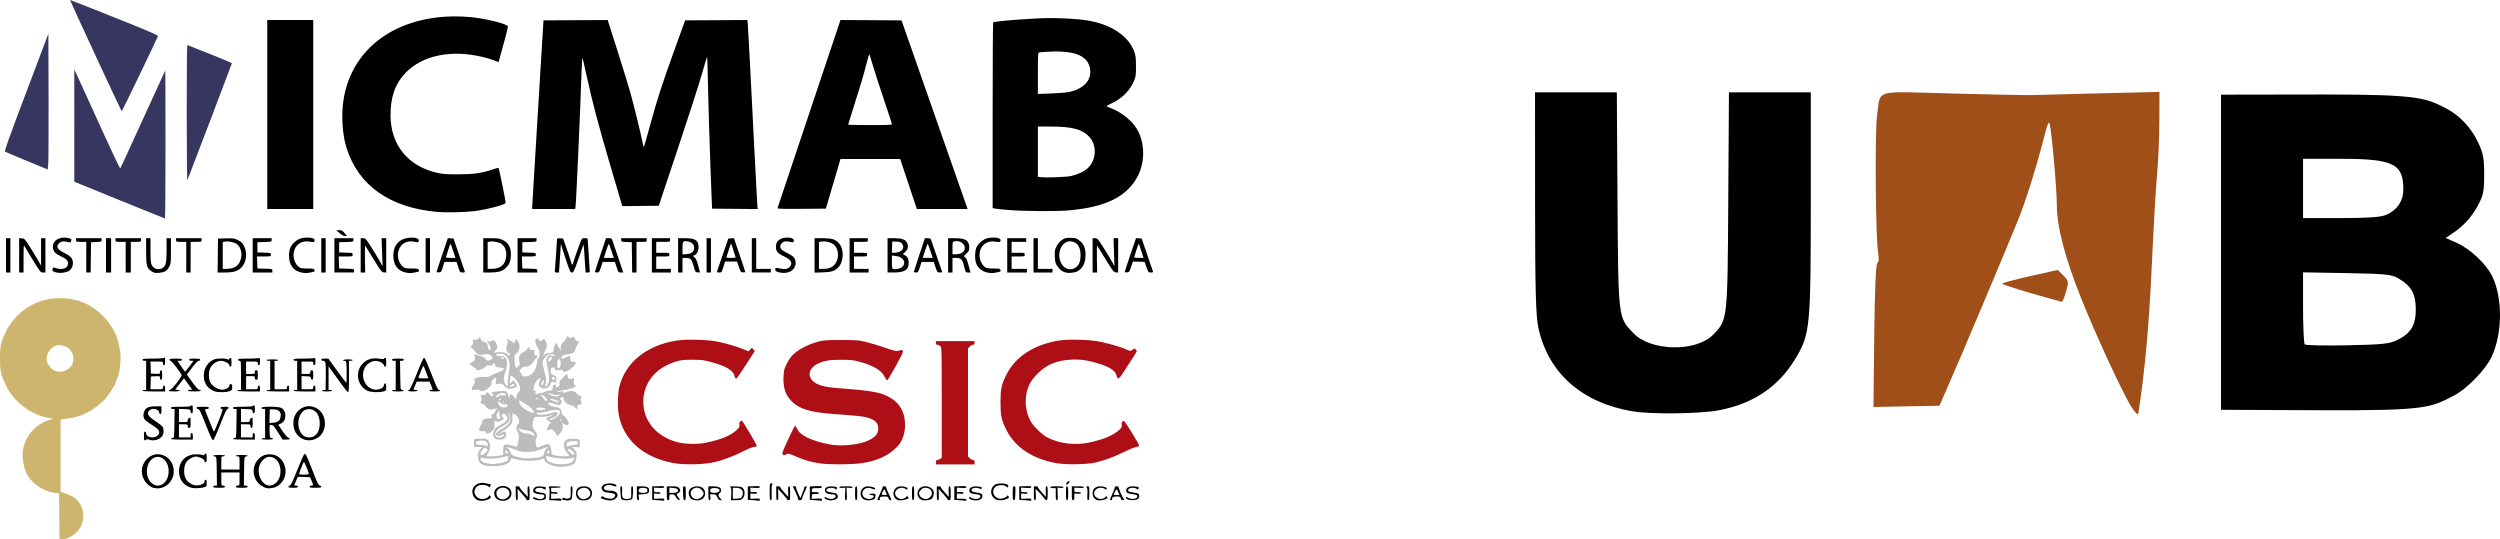 <?xml version="1.0" encoding="UTF-8" standalone="no"?>
<!-- Created with Inkscape (http://www.inkscape.org/) -->

<svg
   width="290.238mm"
   height="62.628mm"
   viewBox="0 0 290.238 62.628"
   version="1.1"
   id="svg5"
   inkscape:version="1.1.2 (b8e25be833, 2022-02-05)"
   sodipodi:docname="ICMAB UAB Logo Vector.svg"
   xmlns:inkscape="http://www.inkscape.org/namespaces/inkscape"
   xmlns:sodipodi="http://sodipodi.sourceforge.net/DTD/sodipodi-0.dtd"
   xmlns="http://www.w3.org/2000/svg"
   xmlns:svg="http://www.w3.org/2000/svg">
  <sodipodi:namedview
     id="namedview7"
     pagecolor="#ffffff"
     bordercolor="#666666"
     borderopacity="1.0"
     inkscape:pageshadow="2"
     inkscape:pageopacity="0.0"
     inkscape:pagecheckerboard="0"
     inkscape:document-units="mm"
     showgrid="false"
     inkscape:zoom="0.6405233"
     inkscape:cx="481.63744"
     inkscape:cy="259.16309"
     inkscape:window-width="1920"
     inkscape:window-height="1217"
     inkscape:window-x="-8"
     inkscape:window-y="-8"
     inkscape:window-maximized="1"
     inkscape:current-layer="layer1" />
  <defs
     id="defs2" />
  <g
     inkscape:label="Layer 1"
     inkscape:groupmode="layer"
     id="layer1"
     transform="translate(94.8,-86.329)">
    <path
       id="path1552"
       style="fill:#000000;stroke-width:0.265"
       d="m 175.161,97.299 c -0.345,-1.61e-4 -0.701,5.29e-4 -1.067,0.001 l -11.046,0.018 v 18.294 18.294 l 11.576,0.051 c 12.341,0.055 12.736,-0.304 15.392,-1.662 1.561,-0.798 3.741,-3.027 4.453,-4.555 1.265,-2.712 1.296,-6.803 0.069,-9.336 -0.701,-1.448 -2.572,-3.196 -4.185,-3.91 l -1.23,-0.544 0.649,-0.424 c 1.367,-0.895 2.305,-1.894 3.05,-3.25 0.682,-1.24 0.774,-1.674 0.779,-3.656 0.005,-1.882 -0.107,-2.491 -0.687,-3.727 -0.809,-1.726 -2.173,-3.178 -3.746,-3.989 -2.38,-1.227 -3.305,-1.599 -14.008,-1.604 z m -2.588,7.468 h 4.36 c 6.114,0 7.281,0.565 7.281,3.523 0,1.385 -0.717,2.447 -2.02,2.992 -0.623,0.26 -2.129,0.365 -5.247,0.365 h -4.374 v -3.44 z m 0,13.18 5.093,0.09 c 4.519,0.08 5.195,0.151 5.992,0.62 1.489,0.877 2.003,1.794 2.003,3.572 0,1.853 -0.549,2.774 -2.125,3.566 -0.895,0.449 -1.712,0.537 -5.804,0.621 -2.619,0.054 -4.852,0.007 -4.961,-0.104 -0.109,-0.111 -0.198,-2.039 -0.198,-4.283 z" />
    <path
       style="fill:#9f4f17;fill-opacity:1;stroke-width:0.265"
       d="m 141.021,120.377 c -1.855,-0.533 -3.373,-1.036 -3.373,-1.117 0,-0.081 1.451,-0.473 3.225,-0.871 l 3.225,-0.724 0.651,0.651 c 0.621,0.621 0.635,0.708 0.312,1.862 -0.186,0.666 -0.413,1.201 -0.503,1.189 -0.09,-0.012 -1.682,-0.458 -3.537,-0.991 z"
       id="path1558" />
    <path
       style="fill:#000000;stroke-width:0.265"
       d="m 94.723,134.081 c -5.91,-0.995 -9.817,-4.478 -10.933,-9.746 -0.29,-1.367 -0.373,-4.577 -0.376,-14.521 l -0.005,-12.766 h 4.748 4.748 l 0.08,12.502 c 0.089,13.852 0.06,13.613 1.873,15.485 2.027,2.095 7.299,2.169 9.251,0.131 1.662,-1.735 1.649,-1.623 1.735,-15.484 l 0.078,-12.634 h 4.751 4.751 v 12.846 c 0,14.379 -0.083,15.236 -1.752,18.019 -1.986,3.314 -4.89,5.283 -8.921,6.047 -2.206,0.418 -7.854,0.486 -10.027,0.12 z"
       id="path1550" />
    <path
       style="fill:#9f4f17;fill-opacity:1;stroke-width:0.265"
       d="m 152.713,133.674 c -1.001,-1.534 -4.195,-8.425 -5.93,-12.791 -1.869,-4.704 -2.783,-8.207 -2.793,-10.705 -0.009,-2.133 -0.675,-9.403 -0.881,-9.608 -0.074,-0.074 -0.266,0.383 -0.426,1.017 -1.016,4.012 -2.257,7.99 -3.267,10.465 -1.613,3.954 -6.493,15.53 -7.898,18.732 l -1.161,2.646 -3.829,0.073 -3.829,0.073 0.09,-8.274 c 0.058,-5.362 0.187,-8.334 0.366,-8.445 0.167,-0.103 0.204,-0.555 0.093,-1.148 -0.305,-1.623 -0.403,-14.17 -0.126,-16.014 0.461,-3.068 -0.616,-2.761 8.803,-2.51 4.53,0.121 8.654,0.202 9.163,0.18 0.509,-0.021 4.051,-0.113 7.871,-0.203 l 6.945,-0.164 -0.011,3.399 c -0.006,1.87 -0.126,4.65 -0.266,6.178 -0.14,1.528 -0.424,6.469 -0.632,10.98 -0.306,6.641 -0.797,11.976 -1.545,16.782 -0.033,0.21 -0.36,-0.084 -0.737,-0.661 z"
       id="path836" />
    <g
       id="g833"
       transform="matrix(0.353,0,0,0.353,-94.8,86.329)">
      <path
         d="m 221.508,152.293 c -9.992,-1.82 -16.574,-7.691 -18.047,-16.098 -0.43,-2.476 -0.285,-7.09 0.293,-9.254 2.09,-7.824 8.828,-13.25 18.504,-14.902 3.262,-0.555 10.515,-0.371 13.902,0.356 3.102,0.664 6.246,1.589 8.332,2.449 l 1.66,0.683 1.133,-1.132 0.969,1.031 -1.008,1.562 c -4.758,7.395 -4.988,7.715 -5.308,7.45 -0.176,-0.145 -0.387,-0.598 -0.469,-1.004 -0.324,-1.618 -2.883,-3.098 -7.516,-4.348 -2.535,-0.684 -3.187,-0.766 -6.195,-0.774 -2.793,-0.007 -3.676,0.083 -5.227,0.532 -6.808,1.972 -10.965,6.996 -10.965,13.258 0,6.234 4.145,11.285 10.836,13.214 2.743,0.793 6.868,0.887 10.036,0.235 4.656,-0.961 8.062,-2.391 9.878,-4.153 0.836,-0.812 0.957,-1.054 0.872,-1.777 -0.075,-0.633 0.011,-0.891 0.359,-1.074 0.25,-0.133 0.48,-0.207 0.512,-0.164 1.175,1.625 4.929,8.043 4.839,8.273 -0.066,0.18 -0.453,0.324 -0.855,0.324 -0.406,0 -1.883,0.579 -3.309,1.29 -3.543,1.769 -6.453,2.898 -9.422,3.648 -3.425,0.867 -10.101,1.047 -13.804,0.375 z m 48.012,0.094 c -2.786,-0.442 -4.754,-1 -7.2,-2.032 -3.011,-1.273 -3.175,-1.312 -3.824,-0.886 -0.469,0.308 -0.633,0.316 -0.992,0.051 -0.406,-0.297 -0.305,-0.602 1.625,-4.84 1.133,-2.485 2.18,-4.563 2.324,-4.61 0.149,-0.047 0.473,0.395 0.727,0.989 0.914,2.132 4.832,4 10.699,5.097 4,0.75 10,0.11 12.933,-1.379 2.176,-1.105 3.024,-2.168 3.024,-3.797 0.004,-1.976 -1.063,-2.984 -3.945,-3.746 -1.231,-0.324 -4.024,-0.605 -10.661,-1.062 -8.675,-0.598 -12.511,-2.016 -14.945,-5.512 -1.25,-1.797 -1.723,-3.773 -1.605,-6.707 0.082,-1.953 0.207,-2.527 0.851,-3.906 0.418,-0.891 1.117,-2.063 1.555,-2.609 1.691,-2.118 5.387,-4.161 9.312,-5.161 1.52,-0.382 2.668,-0.453 7.321,-0.449 5.261,0.008 5.648,0.039 8.281,0.695 1.516,0.379 4.316,1.223 6.219,1.879 3.226,1.11 3.527,1.172 4.414,0.907 0.765,-0.231 1.012,-0.223 1.265,0.035 0.262,0.261 -0.128,1.121 -2.253,4.98 -1.411,2.563 -2.696,4.703 -2.852,4.754 -0.156,0.051 -0.559,-0.488 -0.898,-1.199 -0.981,-2.078 -3.676,-3.691 -8.196,-4.902 -2.054,-0.551 -2.875,-0.641 -5.98,-0.657 -4.098,-0.019 -6.149,0.371 -8.246,1.567 -2.633,1.504 -2.95,4.144 -0.696,5.804 1.735,1.274 3.993,1.735 10.825,2.211 6.144,0.43 10.046,1.043 12.238,1.93 4.187,1.695 6.394,4.559 6.769,8.777 0.286,3.192 -0.636,6.325 -2.406,8.176 -3.012,3.153 -6.793,4.879 -12.281,5.598 -3.332,0.437 -10.684,0.437 -13.402,0.004 z m 38.281,-0.364 c 0,-0.531 0.109,-0.722 0.426,-0.722 0.234,0 0.668,-0.168 0.961,-0.371 l 0.531,-0.375 v -18.106 c 0,-17.789 -0.008,-18.117 -0.481,-18.586 -0.261,-0.265 -0.695,-0.48 -0.957,-0.48 -0.355,0 -0.48,-0.16 -0.48,-0.602 v -0.597 h 12.719 v 0.597 c 0,0.446 -0.129,0.602 -0.493,0.602 -0.269,0 -0.754,0.265 -1.078,0.59 l -0.59,0.586 v 35.566 l 0.59,0.586 c 0.324,0.324 0.809,0.59 1.078,0.59 0.387,0 0.493,0.156 0.493,0.722 v 0.719 h -12.719 z m 39.465,0.27 c -7.762,-1.414 -13.442,-5.211 -16.278,-10.891 -1.652,-3.3 -1.945,-4.664 -1.945,-9.058 0,-4.254 0.281,-5.66 1.766,-8.766 2.882,-6.051 8.925,-10.117 17.16,-11.547 3.215,-0.558 10.66,-0.355 13.949,0.375 3.141,0.699 6.453,1.649 7.801,2.235 2.105,0.914 2.086,0.91 2.765,0.375 0.621,-0.489 0.645,-0.493 1.086,-0.047 0.442,0.445 0.426,0.492 -0.8,2.375 -0.688,1.058 -2.036,3.148 -3,4.644 -1.903,2.965 -2.114,3.063 -2.665,1.231 -0.375,-1.25 -2.019,-2.375 -4.914,-3.36 -3.687,-1.254 -6.629,-1.742 -9.632,-1.601 -4.954,0.238 -8.293,1.597 -11.286,4.594 -2.101,2.105 -2.992,3.632 -3.589,6.171 -0.696,2.946 -0.325,6.247 1.011,9.036 0.926,1.933 4.032,4.996 6.063,5.976 3.93,1.899 8.851,2.461 13.367,1.527 4.703,-0.968 8.297,-2.496 10.082,-4.285 0.723,-0.722 0.824,-0.961 0.715,-1.648 -0.102,-0.629 -0.031,-0.859 0.316,-1.047 0.524,-0.281 0.442,-0.391 3.348,4.273 1.094,1.758 2.004,3.375 2.023,3.598 0.024,0.289 -0.234,0.442 -0.929,0.551 -0.528,0.082 -2.418,0.855 -4.2,1.715 -3.488,1.683 -5.738,2.523 -8.91,3.324 -2.91,0.738 -9.902,0.867 -13.304,0.25 z"
         style="fill:#ae0e16;fill-opacity:1;fill-rule:nonzero;stroke:none"
         id="path835" />
      <path
         d="m 157.121,164.508 c -0.996,-0.403 -1.781,-1.641 -1.781,-2.809 0,-2.097 2.164,-3.39 4.551,-2.726 0.597,0.168 1.214,0.312 1.367,0.316 0.203,0.008 0.207,0.164 0.015,0.578 -0.14,0.313 -0.32,0.473 -0.394,0.36 -0.297,-0.454 -1.238,-0.766 -2.301,-0.766 -2.805,0 -3.5,3.394 -0.918,4.473 1.008,0.421 2.52,0.093 3.051,-0.661 0.348,-0.496 0.348,-0.496 0.605,-0.015 0.231,0.43 0.141,0.539 -0.773,0.984 -1.059,0.512 -2.535,0.629 -3.422,0.266 z m 6.711,-0.133 c -0.832,-0.426 -1.293,-1.227 -1.293,-2.254 0,-1.59 1.945,-2.691 3.852,-2.176 1.851,0.5 2.449,2.688 1.097,4.035 -0.754,0.754 -2.57,0.95 -3.656,0.395 z m 3.008,-0.734 c 0.933,-0.786 0.988,-1.789 0.152,-2.629 -1.308,-1.305 -3.734,-0.524 -3.734,1.207 0,1.828 2.105,2.664 3.582,1.422 z m 9.742,0.808 c -1.051,-0.222 -1.453,-0.504 -1.234,-0.859 0.086,-0.137 0.523,-0.043 1.082,0.23 0.992,0.492 1.949,0.422 2.445,-0.179 0.488,-0.586 0.074,-1.059 -0.934,-1.059 -1.14,0 -2.359,-0.402 -2.527,-0.832 -0.211,-0.551 0.102,-1.254 0.695,-1.574 0.371,-0.199 1.036,-0.254 1.926,-0.164 1.543,0.16 1.61,0.195 1.406,0.734 -0.136,0.348 -0.203,0.352 -0.66,0.031 -0.656,-0.457 -2.176,-0.457 -2.558,0 -0.532,0.641 -0.102,1.016 1.359,1.2 0.77,0.093 1.531,0.281 1.699,0.418 0.371,0.304 0.395,1.539 0.031,1.765 -0.574,0.352 -1.816,0.485 -2.73,0.289 z m 5.996,0.113 -1.922,-0.078 0.086,-1.914 c 0.059,-1.281 -0.008,-2.035 -0.207,-2.273 -0.258,-0.309 -0.027,-0.356 1.774,-0.356 1.222,0 2.07,0.098 2.07,0.243 0,0.132 -0.68,0.238 -1.559,0.238 h -1.562 v 0.719 c 0,0.695 0.043,0.722 1.082,0.722 0.707,0 1.078,0.102 1.078,0.301 0,0.211 -0.324,0.274 -1.078,0.215 l -1.082,-0.086 v 1.769 l 1.683,-0.082 c 1.469,-0.07 1.68,-0.027 1.68,0.34 0,0.235 -0.027,0.399 -0.062,0.371 -0.032,-0.023 -0.922,-0.082 -1.981,-0.129 z m 3.895,0.032 c -0.043,-0.043 -0.422,-0.102 -0.848,-0.137 -0.805,-0.059 -0.875,-0.133 -0.574,-0.602 0.117,-0.191 0.301,-0.21 0.535,-0.066 0.535,0.34 1.578,0.277 1.902,-0.117 0.188,-0.223 0.262,-0.961 0.211,-2.039 -0.066,-1.379 -0.011,-1.692 0.281,-1.692 0.297,0 0.344,0.344 0.278,1.981 -0.043,1.09 -0.18,2.101 -0.305,2.254 -0.223,0.265 -1.324,0.578 -1.48,0.418 z m 4.828,-0.047 c -1.102,-0.125 -1.883,-1.067 -1.875,-2.254 0.012,-1.633 0.844,-2.352 2.719,-2.352 1.57,0 2.554,0.875 2.554,2.27 0,1.699 -1.281,2.582 -3.398,2.336 z m 1.586,-0.625 c 1.437,-0.598 1.691,-1.965 0.566,-3.012 -1.164,-1.082 -3.555,-0.23 -3.555,1.27 0,0.742 0.817,1.781 1.504,1.914 0.297,0.054 0.567,0.117 0.606,0.136 0.035,0.016 0.433,-0.121 0.879,-0.308 z m 7.211,0.644 c -1.086,-0.179 -2.52,-0.617 -2.52,-0.769 0,-0.086 0.129,-0.285 0.285,-0.445 0.219,-0.219 0.387,-0.192 0.723,0.113 0.246,0.223 0.996,0.445 1.699,0.504 1.059,0.086 1.328,0.023 1.723,-0.418 0.769,-0.848 0.262,-1.301 -1.692,-1.496 -1.281,-0.129 -1.75,-0.282 -2.074,-0.684 -0.59,-0.73 -0.527,-1.312 0.211,-1.891 0.723,-0.57 2.77,-0.687 3.801,-0.218 0.625,0.285 0.707,0.879 0.094,0.707 -1.903,-0.551 -2.168,-0.586 -2.758,-0.375 -1.731,0.617 -1.121,1.789 0.93,1.789 1.703,0 2.57,0.531 2.578,1.582 0.004,0.945 -1.645,1.828 -3,1.601 z m 5.211,-0.082 c -0.438,-0.089 -0.868,-0.242 -0.961,-0.332 -0.094,-0.093 -0.223,-1.078 -0.289,-2.191 -0.102,-1.707 -0.063,-2.02 0.25,-2.02 0.3,0 0.351,0.289 0.281,1.621 -0.113,2.079 0.211,2.583 1.637,2.547 0.562,-0.015 1.105,-0.171 1.226,-0.355 0.121,-0.184 0.188,-1.113 0.152,-2.074 -0.054,-1.414 0,-1.739 0.293,-1.739 0.297,0 0.348,0.344 0.286,1.981 -0.043,1.09 -0.168,2.07 -0.274,2.18 -0.336,0.343 -1.781,0.558 -2.601,0.382 z m 11.109,0.032 -1.918,-0.133 v -4.41 l 1.98,-0.075 c 1.633,-0.062 1.981,-0.011 1.981,0.286 0,0.293 -0.313,0.343 -1.68,0.277 l -1.683,-0.078 v 0.738 c 0,0.719 0.035,0.742 1.082,0.742 0.707,0 1.078,0.102 1.078,0.301 0,0.211 -0.324,0.274 -1.078,0.215 l -1.082,-0.086 v 1.769 l 1.683,-0.082 c 1.469,-0.07 1.68,-0.027 1.68,0.34 0,0.235 -0.027,0.403 -0.063,0.375 -0.031,-0.023 -0.921,-0.105 -1.98,-0.179 z m 11.965,-0.028 c -1.035,-0.211 -1.289,-0.418 -1.68,-1.355 -0.742,-1.778 0.449,-3.192 2.684,-3.192 1.496,0 2.511,0.95 2.511,2.348 0,1.668 -1.507,2.609 -3.515,2.199 z m 1.726,-0.574 c 0.731,-0.305 1.309,-1.105 1.309,-1.809 0,-0.113 -0.277,-0.539 -0.621,-0.945 -1.664,-1.98 -4.809,0.188 -3.211,2.215 0.266,0.336 0.723,0.66 1.019,0.719 0.293,0.054 0.563,0.117 0.602,0.136 0.039,0.016 0.441,-0.125 0.902,-0.316 z m 17.75,0.602 -1.921,-0.133 v -4.41 l 1.984,-0.075 c 1.633,-0.062 1.98,-0.011 1.98,0.286 0,0.289 -0.3,0.343 -1.562,0.277 l -1.559,-0.078 v 0.762 c 0,0.761 0.008,0.765 1.078,0.679 0.844,-0.066 1.079,-0.008 1.079,0.278 0,0.285 -0.235,0.343 -1.079,0.277 l -1.078,-0.086 v 1.769 l 1.559,-0.082 c 1.355,-0.066 1.558,-0.023 1.558,0.34 0,0.235 -0.027,0.403 -0.058,0.375 -0.035,-0.023 -0.926,-0.105 -1.981,-0.179 z m 20.399,0 -1.918,-0.133 v -4.41 l 1.98,-0.075 c 1.633,-0.062 1.981,-0.011 1.981,0.286 0,0.281 -0.34,0.359 -1.621,0.359 -1.59,0 -1.621,0.012 -1.696,0.66 -0.074,0.641 -0.046,0.66 1.141,0.66 0.844,0 1.215,0.094 1.215,0.313 0,0.219 -0.352,0.312 -1.141,0.301 -1.121,-0.016 -1.14,0 -1.215,0.785 l -0.078,0.8 1.696,-0.082 c 1.488,-0.07 1.699,-0.027 1.699,0.34 0,0.235 -0.028,0.403 -0.063,0.375 -0.031,-0.023 -0.922,-0.105 -1.98,-0.179 z m 4.562,0.046 c -1.039,-0.187 -1.765,-0.589 -1.64,-0.914 0.101,-0.273 0.222,-0.265 0.695,0.047 1.211,0.793 3.289,0.266 2.906,-0.734 -0.101,-0.262 -0.461,-0.379 -1.176,-0.383 -1.382,-0.004 -2.207,-0.453 -2.3,-1.246 -0.114,-0.977 0.816,-1.477 2.476,-1.34 1.485,0.121 1.633,0.199 1.422,0.75 -0.133,0.34 -0.191,0.344 -0.504,0.035 -0.441,-0.441 -2,-0.465 -2.586,-0.035 -0.785,0.574 -0.308,0.985 1.442,1.238 1.496,0.219 1.675,0.305 1.886,0.907 0.18,0.511 0.149,0.75 -0.14,1.035 -0.422,0.426 -1.762,0.766 -2.481,0.64 z m 12.118,-0.05 c -0.829,-0.18 -1.321,-0.52 -1.645,-1.133 -0.82,-1.57 0.305,-3.438 2.07,-3.438 1.012,0 2.457,0.414 2.457,0.704 0,0.394 -0.308,0.433 -0.918,0.117 -1.843,-0.965 -3.84,0.398 -3.172,2.16 0.426,1.113 2.321,1.57 3.309,0.797 0.551,-0.434 0.336,-0.899 -0.418,-0.899 -0.398,0 -0.723,-0.105 -0.723,-0.238 0,-0.133 0.461,-0.238 1.02,-0.238 0.984,0 1.02,0.027 1,0.726 -0.012,0.403 -0.137,0.848 -0.281,0.989 -0.344,0.347 -1.949,0.613 -2.699,0.453 z m 10.761,0.039 c -1.804,-0.219 -2.511,-2.574 -1.179,-3.906 0.57,-0.571 0.91,-0.704 1.789,-0.704 1.308,0 2.324,0.411 2.148,0.868 -0.105,0.269 -0.215,0.265 -0.637,-0.032 -1.132,-0.793 -2.988,-0.222 -3.386,1.043 -0.25,0.782 0.281,1.719 1.183,2.098 0.738,0.309 0.945,0.309 1.684,0 0.461,-0.195 0.84,-0.477 0.84,-0.633 0,-0.207 0.093,-0.203 0.359,0.016 0.199,0.164 0.359,0.383 0.359,0.484 0,0.336 -2.238,0.879 -3.16,0.766 z m 8.039,0 c -1.902,-0.192 -2.679,-2.524 -1.297,-3.906 1.395,-1.395 4.297,-0.672 4.649,1.156 0.137,0.711 -0.317,2.047 -0.793,2.344 -0.465,0.285 -1.731,0.488 -2.559,0.406 z M 306,163.383 c 1.137,-1.242 0.219,-2.961 -1.59,-2.961 -0.765,0 -1.07,0.144 -1.57,0.738 -0.699,0.832 -0.715,0.902 -0.383,1.778 0.281,0.734 1.543,1.347 2.402,1.164 0.329,-0.071 0.844,-0.395 1.141,-0.719 z m 9.781,1.133 -1.922,-0.133 v -4.41 l 1.981,-0.075 c 1.633,-0.062 1.98,-0.011 1.98,0.286 0,0.289 -0.297,0.343 -1.558,0.277 l -1.563,-0.082 v 0.766 c 0,0.761 0.008,0.765 1.082,0.679 0.84,-0.066 1.078,-0.008 1.078,0.278 0,0.285 -0.238,0.343 -1.078,0.277 l -1.082,-0.086 v 1.73 h 1.559 c 1.226,0 1.562,0.075 1.562,0.36 0,0.195 -0.027,0.34 -0.062,0.312 -0.031,-0.023 -0.922,-0.105 -1.977,-0.179 z m 4.68,0.039 c -1.07,-0.133 -1.895,-0.559 -1.762,-0.907 0.102,-0.269 0.227,-0.261 0.711,0.055 0.813,0.535 2.481,0.504 2.883,-0.051 0.477,-0.648 0.035,-0.984 -1.492,-1.14 -1.524,-0.157 -2.02,-0.469 -2.02,-1.266 0,-0.793 0.867,-1.308 2.153,-1.281 1.531,0.035 2.199,0.262 1.949,0.66 -0.156,0.25 -0.317,0.266 -0.695,0.063 -0.711,-0.379 -2.098,-0.329 -2.446,0.089 -0.531,0.641 -0.101,1.016 1.36,1.2 1.589,0.195 1.996,0.437 1.996,1.199 0,0.957 -1.16,1.566 -2.637,1.379 z m 7.684,-0.082 c -2.04,-0.426 -2.887,-2.996 -1.497,-4.551 0.512,-0.574 0.926,-0.777 1.786,-0.875 1.945,-0.219 3.445,0.25 3.164,0.984 -0.149,0.387 -0.188,0.383 -0.633,-0.019 -0.754,-0.68 -2.856,-0.594 -3.645,0.152 -0.937,0.879 -0.879,2.398 0.118,3.238 0.484,0.407 1.027,0.621 1.57,0.621 0.953,0 2.246,-0.589 2.258,-1.027 0.004,-0.16 0.168,-0.082 0.367,0.176 0.324,0.433 0.301,0.5 -0.309,0.824 -0.937,0.492 -2.203,0.684 -3.179,0.477 z m 8.996,0.043 -1.922,-0.133 v -4.41 l 1.98,-0.075 c 1.637,-0.062 1.981,-0.011 1.981,0.286 0,0.293 -0.309,0.343 -1.68,0.277 l -1.68,-0.078 v 0.738 c 0,0.719 0.032,0.742 1.078,0.742 0.707,0 1.082,0.102 1.082,0.301 0,0.211 -0.328,0.274 -1.082,0.215 l -1.078,-0.086 v 1.769 l 1.68,-0.082 c 1.473,-0.07 1.68,-0.027 1.68,0.34 0,0.235 -0.028,0.403 -0.059,0.375 -0.035,-0.023 -0.926,-0.105 -1.98,-0.179 z m 24.078,0.035 c -1.114,-0.137 -1.879,-1.071 -1.879,-2.297 0,-1.43 0.961,-2.313 2.527,-2.313 1.274,0 2.281,0.414 2.11,0.868 -0.106,0.269 -0.211,0.265 -0.637,-0.032 -0.809,-0.566 -2.242,-0.453 -2.93,0.235 -1.004,1 -0.668,2.32 0.738,2.91 0.891,0.371 1.914,0.148 2.434,-0.531 0.242,-0.321 0.316,-0.297 0.57,0.191 0.16,0.309 0.207,0.48 0.102,0.383 -0.106,-0.098 -0.332,-0.063 -0.504,0.082 -0.414,0.344 -1.723,0.605 -2.531,0.504 z m -191.598,-2.328 v -2.282 h 0.66 c 0.414,0 0.657,0.129 0.657,0.348 0,0.195 0.597,0.977 1.328,1.742 l 1.324,1.391 -0.067,-1.742 c -0.05,-1.414 0.004,-1.739 0.297,-1.739 0.293,0 0.36,0.414 0.36,2.282 0,2.222 -0.016,2.281 -0.555,2.281 -0.305,0 -0.504,-0.082 -0.445,-0.184 0.062,-0.097 -0.582,-0.933 -1.434,-1.859 l -1.539,-1.68 0.066,1.86 c 0.055,1.527 0,1.863 -0.293,1.863 -0.296,0 -0.359,-0.414 -0.359,-2.281 z m 39.84,0 v -2.282 h 1.574 c 1.805,0 2.445,0.34 2.445,1.297 0,0.953 -0.351,1.18 -2.003,1.301 l -1.473,0.106 0.125,0.929 c 0.101,0.754 0.051,0.93 -0.274,0.93 -0.339,0 -0.394,-0.32 -0.394,-2.281 z m 3.098,-0.266 c 0.211,-0.082 0.379,-0.402 0.379,-0.715 0,-0.648 -0.633,-0.902 -1.942,-0.777 -0.824,0.078 -1.129,0.547 -0.844,1.293 0.137,0.355 1.668,0.48 2.407,0.199 z m 6.742,0.266 v -2.282 h 1.738 c 1.422,0 1.828,0.09 2.219,0.481 0.265,0.266 0.48,0.633 0.48,0.824 0,0.383 -0.633,1.098 -0.976,1.098 -0.364,0 -0.258,0.359 0.371,1.285 0.512,0.754 0.535,0.871 0.179,0.871 -0.23,0 -0.656,-0.43 -0.96,-0.961 -0.473,-0.828 -0.661,-0.957 -1.379,-0.957 -0.813,0 -0.832,0.023 -0.832,0.961 0,0.754 -0.09,0.961 -0.422,0.961 -0.371,0 -0.418,-0.27 -0.418,-2.281 z m 3.496,-0.5 c 0.551,-0.664 -0.027,-1.172 -1.422,-1.254 l -1.234,-0.071 v 1.704 h 1.168 c 0.777,0 1.277,-0.129 1.488,-0.379 z m 1.859,0.5 c -0.074,-2.149 -0.047,-2.282 0.403,-2.282 0.445,0 0.48,0.161 0.48,2.282 0,1.976 -0.055,2.281 -0.402,2.281 -0.344,0 -0.414,-0.336 -0.481,-2.281 z m 8.324,0 v -2.282 h 1.567 c 1.785,0 2.633,0.426 2.633,1.321 0,0.316 -0.227,0.73 -0.504,0.926 -0.574,0.402 -0.488,0.972 0.277,1.792 l 0.485,0.52 -0.547,-0.004 c -0.407,-0.004 -0.668,-0.258 -0.993,-0.961 -0.406,-0.879 -0.511,-0.953 -1.402,-0.953 h -0.969 l 0.094,0.961 c 0.07,0.738 0.008,0.961 -0.273,0.961 -0.305,0 -0.368,-0.399 -0.368,-2.281 z m 3.375,-0.465 c 0.372,-0.278 0.411,-0.434 0.2,-0.781 -0.391,-0.633 -2.813,-0.633 -2.934,0 -0.16,0.843 0.145,1.125 1.227,1.125 0.57,0 1.25,-0.157 1.507,-0.344 z m 4.149,0.82 c 0.062,-1.355 -0.008,-2.039 -0.231,-2.308 -0.289,-0.348 -0.128,-0.375 1.676,-0.293 1.746,0.078 2.055,0.16 2.453,0.656 0.688,0.847 0.621,2.527 -0.132,3.281 -0.508,0.508 -0.809,0.586 -2.223,0.586 h -1.633 z m 3.234,1.145 c 0.227,-0.168 0.477,-0.7 0.555,-1.184 0.207,-1.273 -0.664,-2.117 -2.184,-2.117 h -1.089 v 3.601 h 1.152 c 0.637,0 1.34,-0.136 1.566,-0.3 z m 9.403,-1.981 c 0,-2.746 0,-2.762 0.566,-2.762 0.477,0 0.523,0.063 0.277,0.352 -0.199,0.242 -0.265,1.113 -0.207,2.762 0.071,2.019 0.024,2.41 -0.277,2.41 -0.301,0 -0.359,-0.469 -0.359,-2.762 z m 2.16,0.481 v -2.282 h 0.66 c 0.367,0 0.66,0.133 0.66,0.301 0,0.164 0.594,0.949 1.32,1.738 l 1.325,1.442 -0.063,-1.742 c -0.051,-1.414 0.004,-1.739 0.297,-1.739 0.293,0 0.359,0.414 0.359,2.282 0,2.222 -0.015,2.281 -0.554,2.281 -0.305,0 -0.5,-0.09 -0.434,-0.192 0.063,-0.105 -0.578,-0.945 -1.43,-1.863 l -1.546,-1.668 0.062,1.86 c 0.051,1.523 -0.004,1.863 -0.297,1.863 -0.297,0 -0.359,-0.414 -0.359,-2.281 z m 7.195,2.043 c 0.082,-0.133 -0.281,-1.157 -0.808,-2.282 l -0.958,-2.043 h 0.598 c 0.332,0 0.539,0.098 0.465,0.219 -0.074,0.121 0.215,1 0.648,1.953 l 0.786,1.735 0.656,-1.598 c 0.363,-0.879 0.656,-1.758 0.656,-1.953 0,-0.195 0.215,-0.356 0.473,-0.356 0.441,0 0.414,0.137 -0.375,1.86 -0.469,1.023 -0.867,2.051 -0.887,2.281 -0.023,0.293 -0.238,0.422 -0.715,0.422 -0.39,0 -0.621,-0.106 -0.539,-0.238 z m 15.442,-1.828 0.078,-2.071 -0.977,0.094 c -0.684,0.066 -0.98,0 -0.98,-0.211 0,-0.227 0.57,-0.309 2.16,-0.309 1.593,0 2.16,0.082 2.16,0.309 0,0.211 -0.297,0.277 -0.977,0.211 l -0.98,-0.094 0.078,2.071 c 0.066,1.71 0.016,2.066 -0.281,2.066 -0.297,0 -0.348,-0.356 -0.281,-2.066 z m 3.281,-0.215 c 0,-1.868 0.066,-2.282 0.359,-2.282 0.297,0 0.36,0.414 0.36,2.282 0,1.867 -0.063,2.281 -0.36,2.281 -0.293,0 -0.359,-0.414 -0.359,-2.281 z m 8.195,0.183 c 0.551,-1.152 0.953,-2.176 0.891,-2.277 -0.063,-0.102 0.164,-0.188 0.5,-0.188 0.379,0 0.613,0.137 0.613,0.352 0,0.195 0.426,1.223 0.945,2.281 0.84,1.727 0.891,1.93 0.485,1.93 -0.289,0 -0.516,-0.223 -0.61,-0.602 -0.136,-0.547 -0.265,-0.601 -1.418,-0.601 -0.937,0 -1.308,0.101 -1.418,0.383 -0.078,0.211 -0.082,0.48 -0.007,0.601 0.074,0.117 -0.122,0.219 -0.43,0.219 -0.555,0 -0.551,-0.027 0.445,-2.098 z m 2.246,0.324 c 0,-0.218 -0.738,-1.828 -0.836,-1.828 -0.156,0 -0.844,1.364 -0.844,1.668 0,0.137 0.375,0.25 0.84,0.25 0.461,0 0.84,-0.039 0.84,-0.09 z m 8.278,-0.507 c 0,-1.868 0.066,-2.282 0.363,-2.282 0.293,0 0.359,0.414 0.359,2.282 0,1.867 -0.066,2.277 -0.359,2.277 -0.297,0 -0.363,-0.414 -0.363,-2.277 z m 8.16,0 v -2.282 h 0.66 c 0.371,0 0.66,0.133 0.66,0.301 0.004,0.164 0.598,0.949 1.324,1.738 l 1.324,1.442 -0.062,-1.742 c -0.055,-1.414 0.004,-1.739 0.297,-1.739 0.293,0 0.359,0.414 0.359,2.282 0,2.222 -0.015,2.281 -0.555,2.281 -0.304,0 -0.503,-0.086 -0.441,-0.184 0.063,-0.101 -0.582,-0.937 -1.43,-1.863 l -1.543,-1.676 0.063,1.864 c 0.055,1.519 0,1.859 -0.293,1.859 -0.297,0 -0.363,-0.414 -0.363,-2.281 z m 24.961,0 c 0,-2.121 0.035,-2.282 0.48,-2.282 0.453,0 0.477,0.133 0.402,2.282 -0.062,1.945 -0.132,2.281 -0.476,2.281 -0.352,0 -0.406,-0.305 -0.406,-2.281 z m 6.961,0 v -2.282 h 0.66 c 0.363,0 0.664,0.137 0.664,0.301 0.004,0.164 0.601,0.949 1.328,1.738 l 1.316,1.442 -0.062,-1.742 c -0.055,-1.414 0,-1.739 0.293,-1.739 0.297,0 0.359,0.414 0.359,2.282 0,2.64 -0.262,2.886 -1.414,1.328 -0.383,-0.516 -1.121,-1.352 -1.637,-1.856 l -0.945,-0.914 0.078,1.864 c 0.067,1.527 0.016,1.859 -0.281,1.859 -0.293,0 -0.359,-0.414 -0.359,-2.281 z m 7.199,0.3 v -1.98 h -0.899 c -0.562,0 -0.902,-0.113 -0.902,-0.301 0,-0.219 0.594,-0.301 2.16,-0.301 1.594,0 2.16,0.082 2.16,0.309 0,0.211 -0.297,0.277 -0.976,0.211 l -0.981,-0.094 0.078,2.071 c 0.067,1.71 0.02,2.066 -0.281,2.066 -0.289,0 -0.359,-0.383 -0.359,-1.981 z m 3.359,-0.3 c 0,-1.868 0.067,-2.282 0.36,-2.282 0.296,0 0.363,0.414 0.363,2.282 0,1.867 -0.067,2.281 -0.363,2.281 -0.293,0 -0.36,-0.414 -0.36,-2.281 z m 1.922,0 v -2.282 h 1.98 c 1.422,0 1.981,0.086 1.981,0.301 0,0.219 -0.43,0.278 -1.563,0.219 l -1.558,-0.078 v 0.738 c 0,0.719 0.031,0.742 1.078,0.742 0.707,0 1.082,0.102 1.082,0.301 0,0.211 -0.328,0.277 -1.082,0.215 l -1.078,-0.086 v 1.105 c 0,0.891 -0.082,1.106 -0.422,1.106 -0.367,0 -0.418,-0.27 -0.418,-2.281 z m 5.125,0.355 c 0.059,-1.289 -0.012,-2.043 -0.211,-2.281 -0.246,-0.297 -0.199,-0.356 0.277,-0.356 0.559,0 0.567,0.043 0.567,2.282 0,1.871 -0.063,2.281 -0.36,2.281 -0.3,0 -0.347,-0.332 -0.273,-1.926 z m 8.215,-0.133 c 0.523,-1.129 0.887,-2.156 0.808,-2.277 -0.074,-0.125 0.2,-0.227 0.61,-0.227 0.414,0 0.691,0.098 0.617,0.215 -0.156,0.25 1.492,3.91 1.875,4.164 0.152,0.098 -0.012,0.176 -0.363,0.18 -0.481,0 -0.672,-0.145 -0.785,-0.598 -0.137,-0.539 -0.274,-0.601 -1.34,-0.601 -0.91,0 -1.242,0.105 -1.426,0.449 -0.133,0.246 -0.172,0.516 -0.09,0.602 0.086,0.082 -0.074,0.152 -0.351,0.152 -0.477,0 -0.454,-0.109 0.445,-2.059 z m 1.941,-0.582 c -0.222,-0.527 -0.461,-0.957 -0.539,-0.957 -0.125,-0.004 -0.941,1.559 -0.941,1.805 0,0.062 0.422,0.109 0.941,0.109 h 0.942 z m 2.934,2.332 c -0.277,-0.16 -0.457,-0.425 -0.403,-0.586 0.079,-0.218 0.254,-0.195 0.692,0.09 0.82,0.539 2.484,0.512 2.891,-0.043 0.472,-0.652 0.035,-0.988 -1.493,-1.144 -1.523,-0.157 -2.023,-0.469 -2.023,-1.266 0,-1.078 1.508,-1.566 3.562,-1.156 0.645,0.129 0.711,0.211 0.5,0.605 -0.218,0.41 -0.281,0.422 -0.609,0.094 -0.484,-0.484 -2.113,-0.473 -2.605,0.02 -0.582,0.586 -0.086,0.972 1.5,1.168 0.753,0.093 1.507,0.281 1.671,0.418 0.442,0.359 0.368,1.253 -0.136,1.71 -0.528,0.477 -2.778,0.532 -3.547,0.09 z M 50.383,160.418 c -1.039,-0.313 -2.25,-1.344 -2.926,-2.5 -2.801,-4.773 2.145,-10.469 6.859,-7.902 2.555,1.39 3.571,4.675 2.293,7.422 -1.136,2.437 -3.797,3.71 -6.226,2.98 z m 3.199,-1.258 c 2.191,-1.484 2.555,-5.609 0.688,-7.734 -2.356,-2.684 -5.965,-0.496 -5.969,3.621 -0.004,3.48 2.894,5.738 5.281,4.113 z m 9.477,1.293 c -2.668,-0.703 -4.2,-2.719 -4.2,-5.515 0,-3.071 2.098,-5.317 5.137,-5.512 0.816,-0.051 1.887,0.015 2.375,0.152 0.723,0.199 0.887,0.18 0.887,-0.094 0,-0.187 0.164,-0.343 0.363,-0.343 0.277,0 0.359,0.32 0.359,1.441 0,1.121 -0.082,1.441 -0.359,1.441 -0.199,0 -0.363,-0.148 -0.363,-0.324 0,-0.519 -0.766,-1.066 -1.926,-1.379 -0.957,-0.254 -1.211,-0.23 -2.184,0.2 -1.679,0.742 -2.457,1.925 -2.57,3.902 -0.117,2.098 0.477,3.539 1.828,4.433 1.289,0.852 2.446,1.008 3.774,0.5 0.867,-0.332 1.078,-0.527 1.078,-0.992 0,-0.355 0.14,-0.582 0.363,-0.582 0.266,0 0.359,0.281 0.359,1.086 0,0.961 -0.078,1.117 -0.652,1.336 -0.887,0.336 -3.387,0.481 -4.269,0.25 z m 23.457,-0.398 c -3.555,-1.801 -4.176,-6.774 -1.172,-9.41 1.101,-0.965 2.316,-1.34 3.91,-1.211 4.316,0.359 6.258,6.254 3.133,9.507 -1.028,1.071 -1.797,1.446 -3.328,1.614 -1.082,0.121 -1.473,0.043 -2.543,-0.5 z m 3.808,-0.895 c 2.934,-1.941 2.399,-7.887 -0.789,-8.765 -1.246,-0.344 -2.07,-0.102 -3.09,0.917 -3.386,3.391 0.067,10.376 3.879,7.848 z m -20.183,0.902 c 0,-0.226 0.226,-0.359 0.605,-0.359 h 0.602 l -0.063,-4.742 c -0.066,-4.711 -0.07,-4.738 -0.605,-4.816 -0.297,-0.043 -0.539,-0.176 -0.539,-0.301 0,-0.121 0.863,-0.223 1.918,-0.223 1.121,0 1.921,0.102 1.921,0.242 0,0.129 -0.269,0.239 -0.601,0.239 -0.594,0 -0.598,0.015 -0.598,2.16 v 2.16 h 6 v -2.16 c 0,-2.145 -0.008,-2.16 -0.601,-2.16 -0.332,0 -0.602,-0.11 -0.602,-0.239 0,-0.14 0.801,-0.242 1.922,-0.242 1.055,0 1.918,0.102 1.918,0.223 0,0.125 -0.242,0.258 -0.539,0.301 -0.535,0.078 -0.539,0.105 -0.606,4.816 l -0.062,4.742 h 0.601 c 0.379,0 0.606,0.133 0.606,0.359 0,0.29 -0.371,0.36 -1.918,0.36 -1.547,0 -1.922,-0.07 -1.922,-0.36 0,-0.222 0.227,-0.359 0.602,-0.359 0.593,0 0.601,-0.015 0.601,-2.16 v -2.16 h -6 v 2.16 c 0,2.145 0.004,2.16 0.598,2.16 0.375,0 0.601,0.137 0.601,0.359 0,0.29 -0.375,0.36 -1.921,0.36 -1.547,0 -1.918,-0.07 -1.918,-0.36 z m 24.718,0 c 0,-0.199 0.196,-0.359 0.43,-0.359 0.34,0 0.867,-1.09 2.426,-4.98 1.094,-2.739 2.125,-5.121 2.289,-5.293 0.469,-0.492 0.684,-0.075 2.746,5.254 1.57,4.054 1.984,4.91 2.402,4.976 0.278,0.039 0.508,0.231 0.508,0.418 0,0.27 -0.414,0.344 -1.922,0.344 -1.547,0 -1.918,-0.07 -1.918,-0.36 0,-0.226 0.227,-0.359 0.618,-0.359 0.679,0 0.667,-0.25 -0.11,-1.922 l -0.39,-0.84 -3.977,-0.14 -0.59,1.34 c -0.324,0.734 -0.59,1.386 -0.59,1.449 0,0.062 0.27,0.113 0.598,0.113 0.375,0 0.601,0.137 0.601,0.359 0,0.282 -0.335,0.36 -1.562,0.36 -1.227,0 -1.559,-0.078 -1.559,-0.36 z m 6.719,-4.179 c 0,-0.543 -1.516,-4.117 -1.668,-3.942 -0.332,0.383 -1.644,3.887 -1.508,4.024 0.231,0.23 3.176,0.152 3.176,-0.082 z m 249.203,2.98 c 0.153,-0.328 0.473,-0.597 0.711,-0.597 0.414,-0.004 0.414,0.019 0,0.589 -0.59,0.809 -1.086,0.817 -0.711,0.008 z M 47.34,143.383 c 0,-1.121 0.078,-1.442 0.359,-1.442 0.223,0 0.36,0.227 0.36,0.594 0,1.285 2.66,1.809 3.73,0.738 1.106,-1.105 0.715,-1.91 -1.644,-3.41 -0.95,-0.601 -1.965,-1.316 -2.262,-1.586 -0.723,-0.664 -0.906,-1.812 -0.465,-2.879 0.566,-1.347 1.371,-1.734 3.691,-1.761 l 1.989,-0.024 v 1.285 c 0,0.981 -0.082,1.286 -0.36,1.286 -0.199,0 -0.359,-0.215 -0.359,-0.477 0,-1.066 -2.211,-1.668 -3.121,-0.844 -1.16,1.051 -0.727,1.93 1.769,3.571 1.125,0.742 2.211,1.586 2.418,1.878 0.45,0.645 0.481,2.004 0.067,2.825 -0.719,1.418 -2.91,2.093 -4.653,1.429 -0.472,-0.179 -0.695,-0.179 -0.754,0 -0.046,0.141 -0.238,0.254 -0.425,0.254 -0.258,0 -0.34,-0.355 -0.34,-1.437 z m 20.363,-3.649 c -1.719,-4.363 -2.09,-5.125 -2.547,-5.187 -0.297,-0.043 -0.535,-0.235 -0.535,-0.422 0,-0.27 0.43,-0.344 2.039,-0.344 1.613,0 2.039,0.074 2.039,0.344 0,0.203 -0.281,0.379 -0.672,0.422 l -0.672,0.074 1.426,3.66 c 0.785,2.016 1.504,3.66 1.594,3.66 0.09,0 0.82,-1.671 1.617,-3.718 1.281,-3.285 1.395,-3.719 1,-3.719 -0.25,0 -0.453,-0.164 -0.453,-0.363 0,-0.274 0.309,-0.36 1.32,-0.36 0.985,0 1.321,0.09 1.321,0.344 0,0.187 -0.18,0.375 -0.399,0.418 -0.277,0.055 -1.008,1.641 -2.363,5.117 -1.258,3.231 -2.098,5.067 -2.336,5.113 -0.273,0.055 -0.871,-1.207 -2.379,-5.039 z m 31.777,4.582 c -1.949,-0.964 -3,-2.773 -3,-5.168 -0.003,-4.91 5.403,-7.371 8.797,-4.007 1.653,1.632 2.098,4.601 1.008,6.75 -0.664,1.312 -1.086,1.726 -2.476,2.421 -1.313,0.661 -2.997,0.665 -4.329,0.004 z m 3.754,-0.836 c 1.188,-0.703 1.805,-1.914 1.907,-3.746 0.164,-2.918 -1.063,-4.941 -3.121,-5.156 -1.461,-0.148 -2.559,0.508 -3.321,1.984 -1.172,2.278 -0.515,5.739 1.293,6.844 0.914,0.555 2.367,0.59 3.242,0.074 z m -47.015,0.879 c 0,-0.125 0.242,-0.257 0.539,-0.3 0.539,-0.075 0.543,-0.106 0.605,-4.817 l 0.067,-4.738 h -0.606 c -0.379,0 -0.605,-0.137 -0.605,-0.363 0,-0.301 0.519,-0.36 3.242,-0.36 2,0 3.238,-0.09 3.238,-0.238 0,-0.133 0.164,-0.242 0.36,-0.242 0.277,0 0.359,0.308 0.359,1.32 0,0.988 -0.086,1.32 -0.344,1.32 -0.195,0 -0.375,-0.281 -0.418,-0.66 -0.074,-0.648 -0.105,-0.66 -1.937,-0.73 l -1.86,-0.071 v 4.34 h 1.442 c 1.359,0 1.437,-0.031 1.437,-0.574 0,-0.473 0.391,-0.863 0.86,-0.863 0.054,0 0.101,0.754 0.101,1.679 0,1.52 -0.047,1.68 -0.48,1.68 -0.352,0 -0.481,-0.16 -0.481,-0.601 0,-0.571 -0.062,-0.598 -1.437,-0.598 h -1.442 v 4.32 h 3.84 v -0.722 c 0,-0.481 0.121,-0.719 0.36,-0.719 0.265,0 0.359,0.281 0.359,1.078 v 1.082 H 59.82 c -2.062,0 -3.601,-0.094 -3.601,-0.223 z m 20.402,0 c 0,-0.125 0.242,-0.257 0.539,-0.3 0.535,-0.075 0.539,-0.106 0.606,-4.817 l 0.062,-4.738 h -0.605 c -0.375,0 -0.602,-0.137 -0.602,-0.363 0,-0.301 0.52,-0.36 3.238,-0.36 2,0 3.239,-0.09 3.239,-0.238 0,-0.133 0.164,-0.242 0.363,-0.242 0.273,0 0.359,0.308 0.359,1.32 0,0.988 -0.09,1.32 -0.343,1.32 -0.2,0 -0.379,-0.281 -0.422,-0.66 -0.075,-0.648 -0.106,-0.66 -1.934,-0.73 l -1.863,-0.071 v 4.34 h 1.441 c 1.36,0 1.442,-0.031 1.442,-0.574 0,-0.473 0.386,-0.863 0.859,-0.863 0.055,0 0.098,0.754 0.098,1.679 0,1.333 -0.075,1.68 -0.36,1.68 -0.222,0 -0.359,-0.226 -0.359,-0.601 0,-0.579 -0.055,-0.598 -1.559,-0.598 h -1.562 v 4.32 h 3.84 v -0.722 c 0,-0.481 0.121,-0.719 0.363,-0.719 0.266,0 0.359,0.281 0.359,1.078 v 1.082 h -3.601 c -2.059,0 -3.598,-0.094 -3.598,-0.223 z m 9.359,-0.015 c 0,-0.133 0.27,-0.242 0.598,-0.242 H 87.18 V 134.5 h -0.602 c -0.371,0 -0.598,-0.133 -0.598,-0.359 0,-0.524 5.469,-0.52 6.489,0.004 0.988,0.511 1.511,1.632 1.367,2.925 -0.133,1.157 -0.668,1.91 -1.672,2.336 l -0.652,0.278 1.324,1.98 c 0.73,1.086 1.59,2.098 1.914,2.246 0.926,0.422 0.695,0.672 -0.613,0.672 h -1.203 l -1.176,-1.859 c -1.738,-2.754 -1.899,-2.942 -2.559,-2.942 -0.597,0 -0.597,0.004 -0.527,2.102 0.062,1.969 0.101,2.105 0.609,2.176 0.297,0.043 0.539,0.175 0.539,0.3 0,0.121 -0.863,0.223 -1.922,0.223 -1.117,0 -1.918,-0.102 -1.918,-0.242 z m 5.149,-5.621 c 0.605,-0.254 0.875,-0.559 1.047,-1.172 0.515,-1.871 -0.258,-2.906 -2.192,-2.918 l -1.246,-0.012 -0.066,2.223 -0.07,2.218 h 0.855 c 0.473,0 1.227,-0.152 1.672,-0.339 z M 69.863,128.379 c -1.898,-0.988 -2.843,-2.617 -2.84,-4.887 0.004,-2.406 1.364,-4.488 3.477,-5.32 0.938,-0.371 3.711,-0.379 4.391,-0.016 0.437,0.235 0.527,0.219 0.527,-0.086 0,-0.203 0.164,-0.367 0.363,-0.367 0.278,0 0.36,0.32 0.36,1.438 0,1.121 -0.082,1.441 -0.36,1.441 -0.203,0 -0.363,-0.215 -0.363,-0.492 0,-0.563 -1.609,-1.414 -2.684,-1.422 -1.472,-0.012 -3.066,1.109 -3.695,2.602 -0.43,1.027 -0.437,3.171 -0.016,4.183 0.692,1.656 3.086,3.031 4.649,2.668 1.023,-0.238 1.746,-0.777 1.746,-1.305 0,-0.312 0.164,-0.472 0.48,-0.472 0.403,0 0.481,0.16 0.481,0.968 0,0.883 -0.078,1.008 -0.832,1.321 -0.496,0.207 -1.586,0.344 -2.699,0.34 -1.496,-0.012 -2.09,-0.129 -2.985,-0.594 z m 42.641,-1.742 c -0.918,-1.285 -2.297,-3.192 -3.059,-4.239 l -1.386,-1.902 v 7.766 h 0.601 c 0.328,0 0.598,0.109 0.598,0.242 0,0.137 -0.719,0.238 -1.68,0.238 -0.957,0 -1.68,-0.101 -1.68,-0.238 0,-0.133 0.266,-0.242 0.59,-0.242 h 0.59 l 0.07,-4.258 c 0.04,-2.344 -0.027,-4.504 -0.148,-4.801 -0.137,-0.344 -0.422,-0.543 -0.777,-0.543 -0.34,0 -0.563,-0.14 -0.563,-0.359 0,-0.27 0.289,-0.36 1.172,-0.36 h 1.176 l 2.844,3.954 c 1.566,2.175 2.933,3.957 3.035,3.96 0.101,0.004 0.156,-1.585 0.117,-3.535 -0.063,-3.465 -0.074,-3.539 -0.606,-3.613 -1.156,-0.168 -0.457,-0.523 1.02,-0.523 0.883,0 1.562,0.101 1.562,0.238 0,0.133 -0.269,0.238 -0.601,0.238 h -0.598 v 5.16 c 0,3.973 -0.07,5.16 -0.301,5.157 -0.168,-0.004 -1.054,-1.055 -1.976,-2.34 z m 8.394,1.898 c -3.257,-1.484 -4.222,-5.918 -1.882,-8.648 1.472,-1.723 3.382,-2.344 5.836,-1.899 0.929,0.168 1.339,0.16 1.402,-0.023 0.047,-0.145 0.238,-0.262 0.426,-0.262 0.254,0 0.34,0.356 0.34,1.438 0,1.121 -0.082,1.441 -0.36,1.441 -0.199,0 -0.359,-0.152 -0.359,-0.344 0,-0.504 -1.125,-1.3 -2.09,-1.48 -1.961,-0.367 -4.043,1.035 -4.625,3.125 -1.051,3.75 2.203,7.316 5.476,6.004 0.793,-0.317 1.051,-0.563 1.161,-1.098 0.238,-1.191 0.797,-0.84 0.797,0.5 0,1.172 -0.016,1.195 -0.899,1.441 -1.449,0.403 -4.129,0.301 -5.223,-0.195 z m -74.039,-0.031 c 0,-0.133 0.27,-0.242 0.602,-0.242 h 0.598 v -9.602 h -0.598 c -0.375,0 -0.602,-0.133 -0.602,-0.359 0,-0.301 0.489,-0.36 2.969,-0.36 1.637,0 3.309,-0.066 3.723,-0.148 l 0.75,-0.152 v 1.23 c 0,0.934 -0.09,1.231 -0.363,1.231 -0.223,0 -0.36,-0.227 -0.36,-0.598 0,-0.594 -0.023,-0.602 -2.047,-0.602 H 49.48 l 0.141,3.961 1.5,0.071 c 1.465,0.07 1.5,0.058 1.5,-0.539 0,-0.383 0.133,-0.614 0.359,-0.614 0.282,0 0.36,0.336 0.36,1.563 0,1.226 -0.078,1.558 -0.36,1.558 -0.226,0 -0.359,-0.226 -0.359,-0.613 0,-0.598 -0.035,-0.609 -1.5,-0.539 l -1.5,0.07 -0.141,4.203 h 2.051 c 2.024,0 2.047,-0.007 2.047,-0.601 0,-0.375 0.137,-0.602 0.36,-0.602 0.261,0 0.363,0.27 0.363,0.961 v 0.961 h -3.723 c -2.32,0 -3.719,-0.09 -3.719,-0.238 z m 8.641,0.023 c 0,-0.117 0.242,-0.281 0.539,-0.367 0.656,-0.183 3.867,-4.363 3.699,-4.805 -0.316,-0.824 -3.16,-4.531 -3.554,-4.632 -0.243,-0.063 -0.446,-0.266 -0.446,-0.45 0,-0.257 0.465,-0.332 2.043,-0.332 1.653,0 2.039,0.071 2.039,0.36 0,0.242 -0.242,0.359 -0.726,0.359 h -0.731 l 1.215,1.801 c 0.668,0.992 1.254,1.801 1.301,1.801 0.043,0 0.691,-0.809 1.437,-1.801 l 1.356,-1.801 h -0.727 c -0.484,0 -0.726,-0.117 -0.726,-0.359 0,-0.285 0.359,-0.36 1.801,-0.36 1.441,0 1.8,0.075 1.8,0.36 0,0.199 -0.211,0.359 -0.465,0.359 -0.308,0 -1.05,0.774 -2.183,2.274 l -1.715,2.273 1.777,2.469 c 1.18,1.64 1.95,2.492 2.301,2.543 0.289,0.043 0.524,0.176 0.524,0.301 0,0.121 -0.973,0.222 -2.161,0.222 -1.187,0 -2.16,-0.101 -2.16,-0.226 0,-0.121 0.332,-0.258 0.735,-0.297 l 0.73,-0.078 -0.773,-1.079 c -0.426,-0.593 -1.032,-1.433 -1.352,-1.867 l -0.574,-0.789 -1.445,1.867 -1.45,1.868 0.746,0.078 c 1.465,0.148 0.707,0.523 -1.054,0.523 -0.992,0 -1.801,-0.097 -1.801,-0.215 z m 22.559,-0.023 c 0,-0.133 0.269,-0.242 0.601,-0.242 h 0.598 v -4.801 c 0,-4.641 -0.016,-4.801 -0.477,-4.801 -0.269,0 -0.48,-0.156 -0.48,-0.359 0,-0.301 0.5,-0.36 3.058,-0.363 1.684,0 3.305,-0.067 3.602,-0.149 0.508,-0.133 0.539,-0.07 0.539,1.086 0,0.93 -0.086,1.227 -0.359,1.227 -0.227,0 -0.36,-0.227 -0.36,-0.598 0,-0.594 -0.035,-0.602 -1.922,-0.602 h -1.921 v 4.078 h 1.441 c 1.375,0 1.441,-0.023 1.441,-0.597 0,-0.442 0.129,-0.602 0.481,-0.602 0.429,0 0.48,0.16 0.48,1.563 0,1.398 -0.051,1.558 -0.48,1.558 -0.352,0 -0.481,-0.16 -0.481,-0.601 0,-0.571 -0.066,-0.598 -1.441,-0.598 h -1.441 v 4.32 h 1.921 c 1.887,0 1.922,-0.011 1.922,-0.601 0,-0.375 0.133,-0.602 0.36,-0.602 0.257,0 0.359,0.27 0.359,0.961 v 0.961 h -3.719 c -2.32,0 -3.722,-0.09 -3.722,-0.238 z m 9.601,0 c 0,-0.133 0.27,-0.242 0.598,-0.242 h 0.601 v -9.602 h -0.601 c -0.328,0 -0.598,-0.105 -0.598,-0.238 0,-0.141 0.801,-0.238 1.918,-0.238 1.121,0 1.922,0.097 1.922,0.238 0,0.133 -0.27,0.238 -0.602,0.238 h -0.597 v 9.363 h 2.039 c 2.015,0 2.039,-0.007 2.039,-0.601 0,-0.375 0.137,-0.602 0.359,-0.602 0.262,0 0.36,0.27 0.36,0.961 v 0.961 h -3.719 c -2.32,0 -3.719,-0.09 -3.719,-0.238 z m 8.879,0 c 0,-0.133 0.27,-0.242 0.602,-0.242 h 0.597 v -9.602 h -0.597 c -0.375,0 -0.602,-0.133 -0.602,-0.359 0,-0.301 0.5,-0.36 3.059,-0.363 1.683,0 3.304,-0.067 3.601,-0.149 0.508,-0.133 0.539,-0.07 0.539,1.086 0,0.93 -0.086,1.227 -0.359,1.227 -0.223,0 -0.359,-0.227 -0.359,-0.598 0,-0.594 -0.032,-0.602 -1.922,-0.602 H 99.18 v 4.078 h 1.441 c 1.375,0 1.438,-0.023 1.438,-0.597 0,-0.442 0.129,-0.602 0.48,-0.602 0.43,0 0.481,0.16 0.481,1.563 0,1.191 -0.082,1.558 -0.344,1.558 -0.188,0 -0.379,-0.242 -0.418,-0.539 -0.07,-0.488 -0.231,-0.547 -1.578,-0.613 l -1.5,-0.07 v 4.343 h 1.918 c 1.89,0 1.922,-0.011 1.922,-0.601 0,-0.375 0.136,-0.602 0.359,-0.602 0.262,0 0.359,0.27 0.359,0.961 v 0.961 h -3.597 c -2.243,0 -3.602,-0.09 -3.602,-0.238 z m 32.399,0 c 0,-0.133 0.273,-0.242 0.601,-0.242 h 0.602 v -9.602 h -0.602 c -0.371,0 -0.601,-0.133 -0.601,-0.359 0,-0.289 0.374,-0.36 1.921,-0.36 1.547,0 1.922,0.071 1.922,0.36 0,0.226 -0.23,0.359 -0.605,0.359 h -0.606 l 0.063,4.742 c 0.066,4.711 0.07,4.739 0.605,4.817 0.297,0.043 0.543,0.176 0.543,0.301 0,0.121 -0.867,0.222 -1.922,0.222 -1.121,0 -1.921,-0.101 -1.921,-0.238 z m 5.281,0 c 0,-0.133 0.148,-0.242 0.332,-0.242 0.207,0 0.992,-1.621 2.066,-4.258 2.43,-5.984 2.578,-6.301 2.93,-6.301 0.187,0 1.137,2.137 2.351,5.277 1.582,4.094 2.137,5.282 2.461,5.282 0.231,0 0.422,0.109 0.422,0.242 0,0.137 -0.761,0.238 -1.801,0.238 -0.992,0 -1.8,-0.101 -1.8,-0.222 0,-0.125 0.261,-0.262 0.578,-0.301 l 0.578,-0.078 -0.535,-1.321 -0.531,-1.316 h -4.211 l -0.563,1.316 -0.558,1.321 0.699,0.078 c 1.328,0.14 0.699,0.523 -0.856,0.523 -0.883,0 -1.562,-0.105 -1.562,-0.238 z m 5.91,-6.121 c -0.41,-1.121 -0.813,-2.039 -0.891,-2.039 -0.117,0 -0.793,1.586 -1.554,3.66 -0.141,0.371 0.023,0.418 1.519,0.418 h 1.676 z M 19.02,89.707 c -1.379,-0.246 -1.942,-0.605 -1.778,-1.137 0.219,-0.711 0.207,-0.707 1.188,-0.382 2.172,0.714 3.949,0.011 3.949,-1.567 0,-0.937 -0.637,-1.562 -2.399,-2.348 -1.601,-0.711 -2.375,-1.503 -2.558,-2.625 -0.402,-2.484 2.238,-4.132 5.269,-3.289 0.786,0.219 0.891,0.325 0.75,0.778 -0.089,0.289 -0.187,0.554 -0.214,0.59 -0.032,0.035 -0.586,-0.055 -1.231,-0.204 -1.398,-0.316 -2.277,-0.058 -2.863,0.836 -0.656,1 -0.086,1.774 2.144,2.903 1.434,0.726 2.004,1.164 2.352,1.8 0.797,1.461 0.234,3.434 -1.195,4.172 -0.75,0.387 -2.52,0.633 -3.414,0.473 z M 50.609,89.629 C 50.227,89.508 49.648,89.156 49.316,88.855 48.211,87.836 48.059,87.078 48.059,82.551 V 78.344 H 49.5 v 3.98 c 0,3.227 0.074,4.145 0.402,4.832 0.684,1.442 2.563,1.848 3.77,0.813 0.922,-0.785 1.109,-1.762 1.109,-5.778 v -3.847 h 1.438 v 4.16 c 0,3.894 -0.035,4.23 -0.559,5.219 -0.305,0.578 -0.89,1.246 -1.297,1.484 -0.879,0.516 -2.789,0.727 -3.754,0.422 z m 48.571,0.008 c -2.676,-0.539 -4.149,-2.508 -4.141,-5.535 0,-0.922 0.172,-1.981 0.418,-2.582 0.543,-1.329 2.223,-2.805 3.59,-3.149 1.879,-0.473 4.273,-0.223 4.391,0.461 0.128,0.746 -0.25,0.914 -1.512,0.664 -3.035,-0.598 -5.367,1.348 -5.383,4.496 -0.004,1.438 0.754,3.086 1.754,3.817 0.566,0.41 1.039,0.492 2.824,0.492 1.863,0 2.164,0.058 2.281,0.437 0.184,0.578 0.153,0.602 -1.336,0.883 -1.398,0.266 -1.648,0.266 -2.886,0.016 z m 34.32,0 c -2.727,-0.551 -4.152,-2.504 -4.141,-5.668 0.012,-3.313 1.946,-5.473 5.176,-5.785 2.285,-0.219 3.688,0.375 3.086,1.304 -0.156,0.239 -0.445,0.246 -1.379,0.032 -2.965,-0.68 -5.363,1.312 -5.379,4.472 -0.004,1.438 0.754,3.086 1.754,3.817 0.567,0.41 1.039,0.492 2.824,0.492 1.864,0 2.161,0.058 2.282,0.437 0.183,0.578 0.152,0.602 -1.336,0.883 -1.399,0.266 -1.649,0.266 -2.887,0.016 z m 122.641,-0.086 c -0.719,-0.192 -1.106,-0.438 -1.161,-0.735 -0.14,-0.73 0.25,-0.859 1.567,-0.515 1.488,0.39 2.746,0.137 3.305,-0.66 0.886,-1.266 0.25,-2.286 -2.11,-3.375 -2.023,-0.938 -2.562,-1.606 -2.562,-3.18 0,-1.508 1.058,-2.621 2.734,-2.871 2.133,-0.32 3.68,0.324 3.066,1.277 -0.16,0.246 -0.414,0.254 -1.273,0.024 -1.328,-0.356 -2.348,-0.067 -2.84,0.808 -0.629,1.114 -0.144,1.821 1.945,2.848 2.262,1.113 2.848,1.801 2.848,3.332 0,2.414 -2.578,3.84 -5.519,3.047 z m 68.64,0.086 c -1.769,-0.356 -3.054,-1.379 -3.711,-2.949 -0.523,-1.258 -0.48,-4.122 0.082,-5.36 0.578,-1.269 2.184,-2.629 3.508,-2.961 1.867,-0.472 4.258,-0.215 4.379,0.465 0.129,0.746 -0.25,0.914 -1.512,0.664 -3.035,-0.598 -5.367,1.348 -5.382,4.496 -0.004,1.438 0.75,3.086 1.753,3.817 0.563,0.41 1.04,0.492 2.825,0.492 1.863,0 2.16,0.058 2.281,0.437 0.184,0.578 0.148,0.602 -1.336,0.883 -1.398,0.266 -1.652,0.266 -2.887,0.016 z m 25.707,-0.004 c -1.07,-0.27 -1.914,-0.918 -2.773,-2.133 -0.625,-0.887 -0.719,-1.242 -0.801,-3.098 -0.086,-1.929 -0.035,-2.207 0.586,-3.418 0.441,-0.859 1.043,-1.57 1.719,-2.039 0.926,-0.644 1.238,-0.722 2.801,-0.722 1.566,0 1.871,0.078 2.785,0.722 1.543,1.082 2.226,2.586 2.215,4.879 -0.008,2.649 -0.946,4.508 -2.743,5.446 -0.82,0.429 -2.773,0.617 -3.789,0.363 z m 3.352,-1.707 c 1.055,-0.75 1.539,-2.028 1.539,-4.063 0,-2.625 -1.035,-4.148 -3.035,-4.472 -2.516,-0.411 -4.528,2.648 -3.821,5.816 0.653,2.918 3.207,4.223 5.317,2.719 z M 1.98,83.98 V 78.344 H 3.418 V 89.621 H 1.98 Z m 4.321,-0.011 v -5.657 l 0.894,0.075 c 0.86,0.07 0.969,0.191 2.653,2.836 0.964,1.515 2.179,3.515 2.699,4.437 l 0.945,1.684 0.008,-9 h 1.438 v 11.277 h -0.801 c -0.778,0 -0.875,-0.117 -3.211,-3.898 C 9.598,83.578 8.344,81.496 8.137,81.102 7.781,80.426 7.758,80.652 7.75,85.004 L 7.738,89.621 H 6.301 Z m 22.078,0.613 v -5.039 h -1.68 c -1.633,0 -1.679,-0.02 -1.679,-0.602 v -0.597 h 8.398 v 0.586 c 0,0.566 -0.07,0.593 -1.738,0.66 l -1.742,0.07 -0.063,4.981 -0.066,4.98 h -1.43 z m 6.48,-0.602 v -5.636 h 1.68 v 11.277 h -1.68 z m 6.481,0.602 v -5.039 h -1.68 c -1.633,0 -1.68,-0.02 -1.68,-0.602 v -0.597 h 8.399 v 0.597 c 0,0.582 -0.047,0.602 -1.68,0.602 H 43.02 v 10.078 h -1.68 z m 19.918,0 v -5.039 h -1.68 c -1.629,0 -1.68,-0.02 -1.68,-0.602 v -0.597 h 8.403 v 0.597 c 0,0.586 -0.043,0.602 -1.801,0.602 h -1.801 v 10.078 h -1.441 z m 10.379,-0.539 0.062,-5.582 2.641,-0.066 c 2.484,-0.063 2.722,-0.028 3.961,0.601 1.105,0.559 1.426,0.875 1.98,1.969 1.168,2.305 0.762,5.355 -0.941,7.058 -1.192,1.192 -2.57,1.598 -5.406,1.598 H 71.57 Z m 5.367,3.922 c 1.199,-0.543 1.914,-1.5 2.254,-3.012 0.414,-1.851 -0.11,-3.699 -1.324,-4.652 -0.77,-0.606 -2.805,-1.055 -3.868,-0.856 l -0.808,0.149 v 8.828 l 1.383,-0.004 c 0.82,-0.004 1.777,-0.188 2.363,-0.453 z m 6.094,-3.985 v -5.636 h 6.242 v 0.59 c 0,0.582 -0.031,0.593 -2.34,0.66 l -2.34,0.066 v 3.363 l 2.219,0.067 c 2.18,0.07 2.219,0.082 2.219,0.66 0,0.586 -0.016,0.594 -2.289,0.594 H 84.52 l 0.07,1.976 0.07,1.981 2.461,0.07 c 2.434,0.067 2.457,0.074 2.457,0.66 v 0.59 h -6.48 z m 22.562,0 v -5.636 h 1.438 v 11.277 h -1.438 z m 4.32,0 v -5.636 h 6.239 v 0.59 c 0,0.582 -0.031,0.593 -2.34,0.66 l -2.34,0.066 v 3.363 l 2.219,0.067 c 2.183,0.07 2.222,0.082 2.222,0.66 0,0.586 -0.019,0.594 -2.289,0.594 h -2.293 l 0.071,1.976 0.07,1.981 2.461,0.07 c 2.434,0.067 2.461,0.074 2.461,0.66 v 0.59 h -6.481 z m 8.641,0 v -5.636 h 0.813 c 0.789,0 0.89,0.109 2.972,3.418 1.184,1.883 2.438,3.961 2.789,4.621 l 0.633,1.199 -0.16,-4.621 -0.164,-4.617 h 1.516 v 11.308 l -0.762,-0.074 c -0.711,-0.07 -0.953,-0.379 -3.36,-4.277 -1.425,-2.309 -2.675,-4.344 -2.777,-4.52 -0.101,-0.176 -0.144,1.742 -0.098,4.262 l 0.086,4.578 h -1.488 z m 21.359,0 v -5.636 h 1.438 v 11.277 h -1.438 z m 3.594,5.477 c -0.004,-0.105 0.832,-2.656 1.856,-5.668 l 1.859,-5.469 1.867,0.141 1.774,5.16 c 0.976,2.84 1.836,5.352 1.906,5.582 0.113,0.344 -0.012,0.418 -0.699,0.418 -0.825,0 -0.844,-0.023 -1.418,-1.738 l -0.578,-1.742 h -3.973 l -0.523,1.679 c -0.493,1.59 -0.563,1.688 -1.293,1.758 -0.426,0.039 -0.774,-0.012 -0.778,-0.121 z m 5.438,-7.016 c -0.414,-1.308 -0.817,-2.308 -0.899,-2.218 -0.14,0.156 -1.414,4.164 -1.414,4.453 0,0.082 0.692,0.144 1.531,0.144 h 1.536 z m 9.926,1.539 v -5.636 h 2.582 c 2.207,0.004 2.757,0.086 3.804,0.574 2.016,0.937 2.875,2.672 2.68,5.398 -0.125,1.797 -0.524,2.719 -1.641,3.809 -1.105,1.078 -2.551,1.496 -5.187,1.496 h -2.238 z m 5.179,3.989 c 1.27,-0.578 1.926,-1.434 2.25,-2.949 0.418,-1.946 -0.086,-3.754 -1.312,-4.719 -0.77,-0.606 -2.805,-1.055 -3.867,-0.856 l -0.809,0.149 v 8.828 l 1.379,-0.004 c 0.82,-0.004 1.777,-0.188 2.359,-0.449 z m 6.102,-3.989 v -5.636 h 6.242 v 0.59 c 0,0.582 -0.035,0.593 -2.34,0.66 l -2.34,0.066 v 3.363 L 174,83.09 c 2.18,0.07 2.219,0.082 2.219,0.66 0,0.586 -0.016,0.594 -2.289,0.594 h -2.289 l 0.07,1.976 0.07,1.981 2.457,0.07 c 2.438,0.067 2.461,0.074 2.461,0.66 v 0.59 h -6.48 z m 12.242,5.461 c 0.004,-0.097 0.164,-2.339 0.359,-4.98 0.196,-2.641 0.356,-5.102 0.356,-5.473 0.004,-0.644 0.051,-0.672 1.008,-0.601 l 1.007,0.074 1.129,3.172 c 0.621,1.742 1.27,3.707 1.438,4.367 0.336,1.32 0.578,1.379 0.832,0.199 0.094,-0.426 0.644,-2.074 1.226,-3.656 1.68,-4.578 1.454,-4.199 2.512,-4.199 0.512,0 0.934,0.078 0.938,0.179 0,0.098 0.16,2.5 0.355,5.34 0.191,2.836 0.352,5.293 0.352,5.457 0.004,0.172 -0.289,0.301 -0.684,0.301 h -0.691 l -0.145,-1.98 c -0.082,-1.086 -0.219,-3.219 -0.308,-4.739 -0.133,-2.269 -0.204,-2.632 -0.395,-2.039 -0.129,0.395 -0.879,2.528 -1.668,4.739 -1.281,3.589 -1.496,4.019 -1.977,4.019 -0.48,0 -0.667,-0.363 -1.636,-3.18 -0.598,-1.75 -1.301,-3.871 -1.555,-4.714 l -0.465,-1.539 -0.156,2.617 c -0.09,1.441 -0.227,3.562 -0.309,4.718 l -0.148,2.098 h -0.688 c -0.378,0 -0.687,-0.082 -0.687,-0.18 z M 195.66,89.41 c 0,-0.117 0.82,-2.656 1.824,-5.64 l 1.825,-5.426 h 0.91 c 0.64,0 0.961,0.121 1.082,0.418 0.094,0.23 0.961,2.769 1.926,5.64 l 1.757,5.219 h -0.804 c -0.782,0 -0.817,-0.043 -1.379,-1.738 l -0.582,-1.742 h -4 l -0.578,1.742 c -0.543,1.629 -0.625,1.738 -1.282,1.738 -0.386,0 -0.699,-0.094 -0.699,-0.211 z m 5.473,-6.808 c -0.406,-1.219 -0.801,-2.293 -0.883,-2.379 -0.082,-0.09 -0.488,0.91 -0.902,2.218 l -0.754,2.379 h 3.273 z m 6.711,2.039 -0.063,-4.981 -1.742,-0.07 c -1.668,-0.067 -1.738,-0.094 -1.738,-0.66 v -0.586 h 8.398 v 0.597 c 0,0.582 -0.047,0.602 -1.679,0.602 h -1.68 v 10.078 h -1.43 z m 6.535,-0.661 v -5.636 h 6 v 0.597 c 0,0.598 -0.008,0.602 -2.281,0.602 h -2.278 v 3.598 h 2.16 c 2.145,0 2.161,0.004 2.161,0.601 0,0.594 -0.016,0.602 -2.161,0.602 h -2.16 v 4.078 h 4.801 v 1.199 h -6.242 z m 8.641,0 v -5.636 h 2.292 c 3.368,0 4.426,0.707 4.426,2.953 0,1.277 -0.617,2.422 -1.441,2.687 -0.445,0.141 -0.438,0.176 0.141,0.672 0.441,0.383 0.773,1.129 1.191,2.688 0.32,1.187 0.586,2.191 0.586,2.234 0.004,0.039 -0.344,0.039 -0.77,0 -0.746,-0.074 -0.789,-0.14 -1.289,-1.945 -0.668,-2.406 -1.031,-2.813 -2.535,-2.813 h -1.16 v 4.801 h -1.441 z m 4.683,-1.082 c 1.285,-1.207 0.535,-3.128 -1.363,-3.48 -1.707,-0.316 -1.879,-0.109 -1.879,2.211 v 2.051 l 1.32,-0.11 c 0.953,-0.078 1.489,-0.265 1.922,-0.672 z m 4.676,1.082 v -5.636 h 1.441 v 11.277 h -1.441 z m 3.5,5.102 c 0.094,-0.297 0.953,-2.809 1.906,-5.582 l 1.738,-5.039 0.93,-0.07 0.926,-0.067 1.863,5.469 c 1.028,3.008 1.863,5.559 1.863,5.664 -0.003,0.109 -0.347,0.16 -0.769,0.121 -0.715,-0.07 -0.793,-0.18 -1.34,-1.816 l -0.578,-1.739 h -3.953 l -0.567,1.797 c -0.554,1.778 -0.574,1.801 -1.378,1.801 -0.735,0 -0.797,-0.051 -0.641,-0.539 z m 6.016,-4.617 c -0.075,-0.195 -0.426,-1.277 -0.774,-2.399 -0.351,-1.125 -0.668,-2.043 -0.703,-2.043 -0.035,0 -0.348,0.918 -0.699,2.043 -0.352,1.122 -0.699,2.204 -0.774,2.399 -0.113,0.293 0.149,0.355 1.473,0.355 1.328,0 1.59,-0.062 1.477,-0.355 z m 5.363,-0.485 v -5.636 h 1.441 v 10.078 h 4.801 v 1.199 h -6.242 z m 20.64,0.028 v -5.664 l 2.7,0.004 c 3.113,0.004 4.156,0.343 5.382,1.742 1.743,1.98 1.508,6.234 -0.437,8.004 -1.223,1.113 -2.129,1.383 -4.945,1.484 l -2.7,0.094 z m 5.532,3.863 c 2.754,-1.457 2.933,-6.324 0.289,-7.773 -1.059,-0.582 -2.59,-0.852 -3.637,-0.645 l -0.742,0.149 v 8.82 h 1.523 c 1.125,0 1.793,-0.145 2.567,-0.551 z m 5.988,-3.891 v -5.636 h 6 v 0.597 c 0,0.598 -0.008,0.602 -2.277,0.602 h -2.282 v 3.598 h 2.161 c 2.144,0 2.16,0.004 2.16,0.601 0,0.594 -0.016,0.602 -2.16,0.602 h -2.161 v 4.078 h 4.801 v 1.199 h -6.242 z m 12.48,0 v -5.636 h 2.184 c 2.504,0 3.637,0.394 4.188,1.457 0.625,1.207 0.363,2.285 -0.786,3.254 l -0.609,0.515 0.574,0.293 c 1.008,0.52 1.399,1.231 1.406,2.559 0.008,2.34 -1.324,3.195 -4.976,3.199 h -1.981 z m 4.512,4.043 c 0.781,-0.492 1.145,-1.398 0.871,-2.168 -0.328,-0.917 -1.265,-1.503 -2.683,-1.671 l -1.258,-0.149 v 2.176 c 0,1.871 0.058,2.191 0.418,2.285 0.637,0.164 2.031,-0.086 2.652,-0.473 z m -0.543,-5.23 c 0.953,-0.398 1.41,-1.285 1.09,-2.121 -0.332,-0.879 -0.887,-1.18 -2.234,-1.215 l -1.262,-0.035 -0.141,3.719 h 0.856 c 0.472,0 1.234,-0.157 1.691,-0.348 z m 4.672,6.648 c 0,-0.097 0.82,-2.636 1.82,-5.64 l 1.821,-5.457 h 0.914 c 0.644,0 0.965,0.121 1.086,0.418 0.097,0.23 0.906,2.582 1.8,5.218 0.895,2.641 1.704,4.993 1.797,5.223 0.145,0.352 0.039,0.418 -0.672,0.418 -0.835,0 -0.851,-0.019 -1.425,-1.738 l -0.582,-1.742 h -4 l -0.578,1.742 c -0.543,1.629 -0.625,1.738 -1.282,1.738 -0.383,0 -0.699,-0.082 -0.699,-0.18 z m 5.473,-6.839 c -0.403,-1.219 -0.801,-2.293 -0.883,-2.379 -0.082,-0.09 -0.488,0.91 -0.902,2.218 l -0.754,2.379 h 3.273 z m 5.808,1.378 v -5.636 h 2.305 c 3.488,0 4.656,0.785 4.656,3.144 0,0.864 -0.14,1.137 -0.961,1.922 -0.886,0.844 -0.925,0.934 -0.511,1.156 0.543,0.289 0.644,0.524 1.339,3.075 l 0.536,1.98 h -0.793 c -0.723,0 -0.817,-0.082 -1.043,-0.961 -0.137,-0.527 -0.364,-1.394 -0.5,-1.93 -0.375,-1.445 -0.957,-1.91 -2.387,-1.91 h -1.203 v 4.801 h -1.438 z m 4.325,-0.722 c 2.527,-1.305 0.593,-4.578 -2.286,-3.86 -0.582,0.149 -0.601,0.215 -0.601,2.188 v 2.035 h 1.094 c 0.601,0 1.406,-0.164 1.793,-0.363 z m 15.113,0.722 v -5.636 h 6.242 v 1.199 h -4.801 v 3.598 h 2.16 c 2.145,0 2.161,0.004 2.161,0.601 0,0.594 -0.016,0.602 -2.161,0.602 h -2.16 v 4.078 h 5.039 v 1.199 h -6.48 z m 8.64,0 v -5.636 h 1.442 v 10.078 h 4.801 v 1.199 h -6.243 z m 19.442,0 v -5.636 h 0.816 c 0.789,0 0.887,0.109 2.969,3.418 1.187,1.883 2.434,3.961 2.777,4.621 l 0.618,1.199 -0.149,-4.621 -0.148,-4.617 h 1.515 v 11.308 l -0.761,-0.074 c -0.707,-0.07 -0.95,-0.379 -3.356,-4.277 -1.426,-2.309 -2.676,-4.344 -2.777,-4.52 -0.102,-0.176 -0.149,1.742 -0.098,4.262 l 0.086,4.578 h -1.492 z m 10.555,5.477 c -0.004,-0.105 0.835,-2.656 1.859,-5.664 l 1.867,-5.473 0.926,0.071 0.93,0.07 1.734,5.039 c 0.957,2.773 1.816,5.285 1.91,5.582 0.152,0.488 0.09,0.539 -0.641,0.539 -0.792,0 -0.828,-0.043 -1.425,-1.738 l -0.61,-1.742 -1.929,-0.067 -1.93,-0.07 -0.582,1.75 c -0.547,1.644 -0.629,1.754 -1.344,1.824 -0.418,0.039 -0.762,-0.012 -0.765,-0.121 z m 5.437,-7.008 c -0.414,-1.308 -0.797,-2.336 -0.852,-2.285 -0.117,0.109 -1.453,4.219 -1.457,4.477 -0.003,0.101 0.688,0.179 1.528,0.179 h 1.535 z M 111.66,76.652 110.578,75.703 h 0.981 c 0.855,0 1.078,0.121 1.75,0.957 l 0.773,0.961 -0.672,-0.008 c -0.43,-0.008 -1.058,-0.351 -1.75,-0.961 z m 32.117,-6.953 c -15.621,-1.41 -25.925,-8.695 -29.816,-21.078 -1.383,-4.414 -1.777,-10.797 -0.973,-15.879 2.879,-18.222 19.735,-29.133 41.871,-27.105 4.782,0.437 11.848,2.187 12.164,3.008 0.098,0.257 -1.031,4.656 -2.711,10.566 l -0.347,1.23 -1.406,-0.57 c -0.774,-0.312 -2.555,-0.836 -3.957,-1.168 -10.239,-2.422 -19.52,-0.523 -25.106,5.133 -3.476,3.523 -5.058,7.926 -5.058,14.066 0.007,9.805 5.832,16.891 15.624,19 1.586,0.344 3.051,0.438 6.598,0.43 5.078,-0.012 7.676,-0.371 11.149,-1.535 1.129,-0.379 2.093,-0.649 2.144,-0.598 0.203,0.196 2.438,11.246 2.332,11.52 -0.254,0.66 -6.117,2.191 -10.465,2.734 -2.906,0.363 -9.316,0.492 -12.043,0.246 z m 188.426,-0.597 c -2.055,-0.168 -4.187,-0.379 -4.742,-0.473 l -1,-0.168 V 37.883 c 0,-16.821 0.078,-30.582 0.18,-30.582 0.097,0 0.816,-0.106 1.597,-0.235 1.914,-0.312 9.934,-0.906 14.66,-1.086 4.407,-0.168 11.43,0.184 14.762,0.743 7.84,1.308 13.481,5.086 15.399,10.32 0.429,1.18 0.523,1.969 0.539,4.66 0.019,2.875 -0.043,3.399 -0.543,4.641 -1.336,3.312 -3.821,5.886 -7.282,7.551 -1.015,0.488 -1.851,0.941 -1.855,1.007 -0.008,0.067 0.66,0.375 1.484,0.684 3.348,1.266 6.786,4.012 8.453,6.758 2.864,4.711 2.805,11.558 -0.144,16.461 -3.738,6.211 -10.621,9.41 -22.363,10.398 -3.996,0.336 -14.387,0.281 -19.145,-0.101 z m 20.18,-11.243 c 2.597,-0.711 4.066,-1.398 5.23,-2.441 2.985,-2.684 3.266,-7.609 0.602,-10.457 -2.266,-2.426 -5.664,-3.332 -12.496,-3.336 l -4.379,-0.004 v 16.535 l 1.019,0.106 c 2.121,0.226 8.696,-0.039 10.024,-0.403 z M 351.66,30.25 c 4.66,-1.027 7.25,-3.746 6.891,-7.23 -0.461,-4.442 -4.539,-6.356 -12.891,-6.051 -1.914,0.07 -3.668,0.203 -3.902,0.297 -0.383,0.152 -0.418,0.711 -0.418,6.898 v 6.731 l 4.379,-0.149 c 2.41,-0.086 5.082,-0.308 5.941,-0.496 z M 87.898,37.66 V 6.582 h 15.122 v 62.16 H 87.898 Z m 87.133,30.301 c 0.008,-0.43 0.844,-14.387 1.864,-31.02 l 1.847,-30.238 21.117,-0.117 3.301,10.379 c 1.817,5.707 3.688,11.781 4.156,13.496 1.246,4.527 3.59,14.117 3.95,16.141 0.172,0.957 0.375,1.742 0.453,1.742 0.082,0 0.945,-2.946 1.918,-6.543 2.422,-8.922 3.976,-13.746 8.133,-25.258 l 3.558,-9.84 20.461,-0.125 0.129,1.02 c 0.07,0.562 0.777,13.929 1.574,29.703 0.793,15.773 1.504,29.304 1.578,30.066 l 0.133,1.383 -7.512,-0.066 -7.511,-0.063 -0.524,-13.68 c -0.289,-7.523 -0.633,-18.738 -0.761,-24.918 -0.125,-6.179 -0.274,-11.281 -0.325,-11.332 -0.054,-0.05 -0.84,2.524 -1.754,5.719 -0.91,3.195 -4.468,14.235 -7.906,24.531 l -6.254,18.719 -6.004,0.067 -6,0.062 -3.902,-13.262 c -3.992,-13.566 -5.934,-20.925 -7.871,-29.824 -0.602,-2.773 -1.18,-5.258 -1.285,-5.519 -0.11,-0.278 -0.262,1.773 -0.352,4.796 -0.359,11.567 -1.738,42.516 -1.965,43.981 l -0.121,0.781 H 175.02 Z m 80.68,0.484 c 0.059,-0.168 4.738,-14.156 10.406,-31.086 l 10.301,-30.781 10.043,0.063 10.039,0.062 10.863,31.02 10.867,31.019 h -16.691 l -2.738,-8.219 -2.742,-8.222 h -19.637 l -4.813,16.32 -8.004,0.063 c -6.363,0.05 -7.976,0.004 -7.894,-0.239 z M 293.34,40.836 c 0,-0.168 -1.227,-3.922 -2.723,-8.34 -1.496,-4.418 -3.14,-9.519 -3.66,-11.332 -0.516,-1.816 -1,-3.301 -1.074,-3.301 -0.078,0 -0.5,1.43 -0.938,3.18 -0.929,3.695 -2.027,7.387 -4.343,14.598 -0.914,2.847 -1.664,5.25 -1.664,5.339 0,0.09 3.242,0.161 7.203,0.161 5.683,0 7.199,-0.063 7.199,-0.305 z"
         style="fill:#000000;fill-opacity:1;fill-rule:nonzero;stroke:none"
         id="path837" />
      <path
         d="m 39.25,65.809 -14.82,-6.039 0.004,-18.485 0.004,-18.48 2.472,5.398 c 1.36,2.969 4.727,10.344 7.477,16.387 2.754,6.043 5.082,10.902 5.172,10.801 0.089,-0.106 3.437,-7.371 7.437,-16.149 3.996,-8.777 7.305,-16.004 7.352,-16.058 0.047,-0.055 0.082,10.878 0.082,24.3 0,13.418 -0.078,24.391 -0.18,24.379 -0.098,-0.011 -6.848,-2.734 -15,-6.054 z M 61.406,37.242 c -0.008,-12.387 0.078,-22.484 0.192,-22.437 8.039,3.136 14.672,5.855 14.672,6.011 0,0.161 -13.821,36.446 -14.653,38.465 -0.105,0.266 -0.203,-9.652 -0.211,-22.039 z M 8.836,52.914 C 5.078,51.363 1.852,49.996 1.664,49.879 1.395,49.707 2.727,45.965 8.621,30.375 l 7.289,-19.293 0.063,20.777 c 0.035,11.43 -0.02,21.477 -0.121,22.329 l -0.18,1.546 z M 31.438,18.336 C 26.777,8.289 22.996,0.039 23.035,0 c 0.043,-0.039 6.59,2.535 14.551,5.719 11.234,4.492 14.453,5.871 14.375,6.156 -0.164,0.609 -11.801,24.727 -11.93,24.727 -0.066,0 -3.933,-8.219 -8.593,-18.266 z"
         style="fill:#373660;fill-opacity:1;fill-rule:nonzero;stroke:none"
         id="path839" />
      <path
         d="m 183.293,153.453 c -2.078,-0.297 -3.82,-1.117 -4.105,-1.933 -0.133,-0.383 -0.278,-0.696 -0.317,-0.696 -0.039,0 -0.601,0.164 -1.25,0.36 -1.699,0.515 -5.633,0.468 -7.769,-0.094 l -1.715,-0.449 -0.254,0.769 c -0.375,1.133 -2.68,1.922 -5.645,1.926 -2.933,0.008 -4.25,-0.492 -4.777,-1.809 -0.621,-1.554 -0.41,-2.89 0.637,-4.004 l 0.504,-0.543 h -2.723 v -1.207 c 0,-1.437 0.117,-1.511 2.465,-1.535 1.527,-0.015 1.699,0.035 2.234,0.657 0.824,0.957 0.817,2.832 -0.019,4.058 -0.329,0.485 -0.598,0.942 -0.598,1.016 0,0.242 3.363,0.136 4.453,-0.137 l 1.066,-0.266 0.004,-1.351 c 0.004,-2.356 0.407,-2.492 3.989,-1.356 0.433,0.141 0.554,0.036 0.761,-0.636 0.508,-1.661 0.578,-3.348 0.157,-3.809 -0.215,-0.238 -0.45,-0.848 -0.516,-1.355 -0.098,-0.731 -0.02,-1.016 0.379,-1.375 0.922,-0.832 0.41,-2.688 -0.926,-3.379 -0.387,-0.2 -0.738,-0.364 -0.777,-0.364 -0.039,0 -0.039,0.621 0,1.379 0.094,1.875 -0.43,2.645 -2.832,4.172 -2.028,1.289 -2.645,1.879 -0.875,0.844 1.207,-0.707 1.597,-0.531 1.597,0.719 0,1.023 -0.726,1.527 -2.199,1.527 -0.941,0 -1.211,-0.109 -1.64,-0.652 -0.403,-0.512 -0.481,-0.844 -0.36,-1.5 0.242,-1.328 0.703,-1.832 2.574,-2.813 2.071,-1.086 2.508,-1.82 1.715,-2.879 -0.57,-0.765 -0.808,-0.867 -1.293,-0.558 -0.316,0.207 -0.308,0.32 0.051,0.957 l 0.41,0.726 -0.996,0.508 c -0.781,0.399 -1.09,0.449 -1.426,0.238 -0.652,-0.406 -0.679,-0.367 -0.679,1.071 0,1.16 -0.094,1.433 -0.7,2.039 -0.386,0.386 -0.863,0.703 -1.062,0.703 -0.195,0 -0.527,0.066 -0.738,0.144 -0.274,0.106 -0.379,0 -0.379,-0.382 0,-0.454 -0.094,-0.512 -0.621,-0.379 -0.34,0.086 -0.836,0.086 -1.106,0 -0.39,-0.125 -0.457,-0.289 -0.34,-0.867 0.078,-0.395 0.36,-1.024 0.625,-1.395 0.266,-0.375 0.422,-0.836 0.352,-1.027 -0.18,-0.465 1.098,-0.985 2.309,-0.938 0.91,0.039 0.925,0.024 0.785,-0.68 -0.125,-0.617 -0.071,-0.718 0.367,-0.718 0.281,0 0.508,-0.149 0.508,-0.328 0,-0.18 0.238,-0.629 0.531,-1 l 0.531,-0.672 -0.59,0.187 c -1.543,0.492 -2.265,0.434 -2.937,-0.238 -0.36,-0.359 -0.653,-0.738 -0.653,-0.844 0,-0.101 -0.386,-0.316 -0.855,-0.469 -0.816,-0.269 -0.836,-0.304 -0.453,-0.73 0.332,-0.367 0.355,-0.574 0.137,-1.211 -0.149,-0.422 -0.27,-0.805 -0.27,-0.852 0,-0.046 0.371,-0.082 0.824,-0.082 0.614,0 0.864,-0.125 0.977,-0.48 0.199,-0.625 0.465,-0.606 1.004,0.07 0.238,0.305 0.617,0.621 0.836,0.707 0.547,0.207 0.769,-0.465 0.25,-0.754 -0.563,-0.316 -0.196,-0.601 0.863,-0.672 0.488,-0.031 1.445,-0.124 2.125,-0.207 1.055,-0.125 1.312,-0.074 1.738,0.352 0.278,0.277 0.504,0.766 0.504,1.09 0,0.32 0.106,0.652 0.238,0.734 0.137,0.082 0.243,-0.117 0.243,-0.469 0,-0.917 0.73,-0.769 1.429,0.29 0.496,0.757 0.602,0.824 0.668,0.418 0.2,-1.211 0.328,-1.516 0.871,-2.106 0.524,-0.562 0.559,-0.734 0.36,-1.625 -0.274,-1.23 -1.098,-2.469 -2.16,-3.254 l -0.809,-0.594 -0.156,0.547 c -0.086,0.305 -0.168,0.922 -0.18,1.375 l -0.023,0.821 0.554,-0.524 c 0.723,-0.68 0.805,-0.664 1.367,0.262 0.672,1.101 0.61,1.289 -0.582,1.742 -1.324,0.508 -2.523,0.191 -3.269,-0.855 -0.457,-0.645 -0.578,-0.684 -1.598,-0.543 l -1.105,0.148 0.125,-1.117 c 0.144,-1.254 0.039,-1.328 -0.86,-0.621 -0.457,0.359 -0.632,0.722 -0.632,1.297 0,0.945 -1.118,2.062 -2.516,2.527 -0.73,0.238 -0.941,0.227 -1.281,-0.074 -0.293,-0.266 -0.719,-0.328 -1.543,-0.235 -1.008,0.118 -1.141,0.079 -1.141,-0.328 0,-0.25 0.258,-0.832 0.57,-1.289 0.438,-0.636 0.524,-0.965 0.36,-1.386 -0.184,-0.489 -0.106,-0.598 0.672,-0.922 0.55,-0.231 1.418,-0.34 2.336,-0.293 1.218,0.058 1.64,-0.035 2.543,-0.559 0.593,-0.348 1.695,-0.82 2.449,-1.051 1.219,-0.379 1.863,-0.91 1.519,-1.254 -0.066,-0.066 -0.671,-0.171 -1.347,-0.238 -1.098,-0.105 -1.258,-0.191 -1.477,-0.82 l -0.242,-0.699 -0.582,0.546 c -0.492,0.461 -0.656,0.5 -1.051,0.25 -0.402,-0.25 -0.547,-0.207 -0.98,0.297 -0.891,1.024 -3.332,1.75 -3.332,0.993 0,-0.192 -0.188,-0.407 -0.418,-0.481 -0.231,-0.074 -0.739,-0.391 -1.125,-0.703 l -0.707,-0.566 0.945,-0.543 c 0.902,-0.52 0.941,-0.594 0.863,-1.594 l -0.086,-1.047 1.016,0.359 c 0.559,0.196 1.207,0.356 1.441,0.356 0.239,0 0.703,0.324 1.035,0.722 0.696,0.825 0.872,0.856 1.852,0.352 0.606,-0.313 0.676,-0.441 0.461,-0.84 -0.406,-0.758 -1.539,-1.234 -2.277,-0.953 -0.348,0.133 -1.008,0.238 -1.473,0.238 -0.824,0 -1.152,-0.246 -2.551,-1.914 -0.195,-0.234 -0.504,-0.484 -0.683,-0.558 -0.25,-0.102 -0.196,-0.254 0.23,-0.625 0.445,-0.391 0.527,-0.637 0.399,-1.215 -0.157,-0.711 -0.141,-0.727 0.785,-0.727 0.742,0 0.992,-0.113 1.187,-0.539 0.238,-0.523 0.262,-0.512 0.68,0.36 0.305,0.628 0.594,0.902 0.953,0.902 0.715,0 1.313,0.73 1.313,1.609 0,0.723 0.5,1.41 0.804,1.106 0.317,-0.317 0.145,-1.071 -0.469,-2.035 l -0.625,-0.993 0.739,0.149 c 0.547,0.109 0.797,0.043 0.961,-0.254 0.195,-0.344 0.281,-0.356 0.625,-0.07 0.547,0.453 1.086,1.55 1.086,2.203 0,0.293 -0.286,0.836 -0.637,1.203 l -0.641,0.668 1.219,-0.145 c 1.617,-0.191 2.75,0.047 3.488,0.731 0.555,0.511 0.621,0.527 0.723,0.14 0.07,-0.277 -0.082,-0.511 -0.453,-0.679 -0.762,-0.348 -0.942,-1.243 -0.508,-2.516 0.219,-0.648 0.277,-1.184 0.148,-1.387 -0.117,-0.183 -0.214,-0.41 -0.214,-0.507 -0.008,-0.282 1.269,0.285 1.836,0.812 0.515,0.484 0.519,0.484 0.769,0.016 0.141,-0.258 0.184,-0.539 0.102,-0.621 -0.082,-0.082 0.015,-0.153 0.218,-0.153 0.489,0 0.879,0.492 1.157,1.465 0.312,1.09 -0.098,2.465 -0.911,3.063 -0.605,0.437 -0.656,0.601 -0.648,2.113 0.004,0.902 0.152,1.898 0.324,2.211 l 0.317,0.57 0.609,-0.609 c 0.578,-0.578 0.594,-0.672 0.332,-1.715 -0.355,-1.41 0.098,-2.414 1.324,-2.926 0.461,-0.195 1.024,-0.672 1.242,-1.059 0.485,-0.851 0.704,-0.898 0.809,-0.171 0.063,0.453 0.203,0.527 0.887,0.472 0.804,-0.062 0.812,-0.054 0.676,0.789 -0.133,0.801 -0.094,0.864 0.582,1 l 0.722,0.145 -0.738,0.758 c -0.402,0.418 -0.734,0.875 -0.734,1.023 0,0.145 -0.383,0.598 -0.848,1.008 -0.629,0.551 -1.082,0.746 -1.754,0.746 -0.676,0 -1.07,0.168 -1.543,0.66 l -0.633,0.664 0.645,1.004 c 0.636,0.985 0.668,1.004 1.73,0.867 1.86,-0.238 3.196,-2.043 3.512,-4.746 0.105,-0.886 0.266,-1.332 0.484,-1.332 0.231,0 0.328,-0.344 0.328,-1.191 0,-0.91 -0.171,-1.457 -0.722,-2.328 -0.797,-1.258 -0.961,-2.641 -0.344,-2.879 0.231,-0.086 0.516,0.054 0.734,0.367 0.422,0.602 0.875,0.656 1.29,0.152 0.441,-0.531 0.624,-0.449 1.054,0.457 0.508,1.071 0.488,1.86 -0.066,2.828 -0.254,0.438 -0.535,1.067 -0.633,1.395 -0.176,0.598 -0.176,0.598 0.332,0.145 0.297,-0.266 1.008,-0.504 1.711,-0.571 1.191,-0.113 1.203,-0.125 1.203,-0.949 0,-0.457 0.18,-1.211 0.399,-1.676 l 0.402,-0.84 0.348,0.684 c 0.195,0.379 0.488,0.848 0.656,1.047 0.168,0.199 0.359,0.578 0.422,0.84 0.066,0.265 0.129,-0.043 0.144,-0.684 0.024,-0.949 0.156,-1.281 0.715,-1.801 0.375,-0.355 0.875,-1.011 1.109,-1.465 0.426,-0.82 0.43,-0.824 0.832,-0.328 0.352,0.438 0.457,0.457 0.852,0.168 0.703,-0.511 1.082,-0.394 1.238,0.391 0.137,0.687 0.317,0.824 0.985,0.738 0.441,-0.058 0.367,0.246 -0.301,1.235 -0.332,0.484 -0.602,1.14 -0.602,1.457 0,0.886 -0.793,1.425 -2.34,1.586 -1.558,0.164 -2.546,0.714 -2.324,1.296 0.129,0.336 0.309,0.313 1.477,-0.207 0.73,-0.32 1.367,-0.586 1.418,-0.586 0.051,0 0.09,0.422 0.09,0.938 0,0.91 0.031,0.945 0.961,1.102 l 0.96,0.164 -0.421,0.726 c -0.231,0.399 -0.664,0.84 -0.961,0.977 -0.297,0.136 -0.539,0.394 -0.539,0.57 0,0.18 -0.168,0.324 -0.371,0.324 -0.204,0 -0.688,0.16 -1.071,0.36 -0.648,0.336 -0.719,0.328 -0.949,-0.11 -0.219,-0.402 -0.422,-0.449 -1.449,-0.324 -1.11,0.129 -1.199,0.102 -1.199,-0.375 0,-0.516 -0.356,-0.637 -1.059,-0.367 -0.238,0.09 -0.379,0.433 -0.379,0.902 0.004,0.965 0.191,1.227 1.078,1.516 0.645,0.211 0.727,0.347 0.793,1.355 0.039,0.617 0.039,1.121 -0.004,1.121 -0.039,0 -0.414,-0.097 -0.832,-0.214 -0.687,-0.2 -0.769,-0.165 -0.906,0.378 -0.379,1.512 -2.207,2.247 -3.438,1.383 -0.625,-0.437 -0.683,-1.207 -0.183,-2.402 l 0.351,-0.84 -0.734,0.426 c -0.832,0.488 -1.512,1.68 -1.719,3.012 -0.121,0.777 -0.078,0.898 0.332,0.898 0.387,0 0.442,0.109 0.309,0.641 -0.141,0.562 -0.106,0.613 0.293,0.441 0.254,-0.109 0.89,-0.25 1.418,-0.312 0.527,-0.059 1.172,-0.258 1.433,-0.438 0.262,-0.184 0.872,-0.332 1.356,-0.332 0.922,0 1.172,-0.277 1.172,-1.312 0,-0.348 0.176,-0.598 0.48,-0.676 0.344,-0.09 0.477,-0.008 0.477,0.289 0,0.64 0.246,0.75 0.828,0.367 0.398,-0.262 0.504,-0.52 0.426,-1.051 -0.086,-0.582 0.097,-0.906 1.086,-1.918 0.652,-0.672 1.25,-1.219 1.332,-1.219 0.082,0 0.222,0.391 0.308,0.868 0.164,0.855 0.176,0.863 1.121,0.711 l 0.953,-0.153 -0.105,0.903 c -0.082,0.703 0.004,0.992 0.395,1.308 0.492,0.403 0.48,0.418 -0.692,0.942 -0.656,0.289 -1.906,0.605 -2.785,0.703 -1.52,0.168 -3.074,0.695 -2.102,0.711 0.223,0.004 0.684,-0.098 1.02,-0.227 0.488,-0.187 0.617,-0.16 0.617,0.121 0,0.445 0.113,0.442 1.36,-0.035 1.375,-0.523 2.542,-0.293 3.207,0.637 0.32,0.453 0.718,0.711 1.085,0.711 0.524,0 0.551,0.054 0.313,0.582 -0.187,0.41 -0.191,0.793 -0.016,1.3 0.286,0.821 0.188,0.997 -0.558,0.997 -0.406,0 -0.567,0.183 -0.684,0.765 l -0.152,0.762 -0.656,-0.613 c -0.364,-0.34 -1.059,-0.684 -1.543,-0.774 -0.973,-0.172 -2.118,-1.293 -2.118,-2.078 0,-0.535 -0.757,-0.633 -1.156,-0.152 -0.191,0.23 -0.137,0.386 0.215,0.605 0.445,0.278 0.449,0.336 0.09,1.035 -0.309,0.594 -0.485,0.707 -0.906,0.571 -1.879,-0.594 -2.961,-0.821 -3.34,-0.7 -0.731,0.231 1.133,1.329 2.375,1.399 1.281,0.07 2.004,0.676 2.004,1.68 0.004,0.566 0.168,0.836 0.707,1.14 0.695,0.399 1.691,1.996 1.691,2.711 0,0.555 -1.191,0.461 -1.836,-0.144 l -0.547,-0.516 0.278,0.734 c 0.367,0.977 -0.051,2.371 -0.977,3.262 l -0.699,0.668 -0.688,-1.09 c -0.718,-1.133 -1.32,-1.363 -2.265,-0.855 -0.289,0.156 -0.465,0.16 -0.465,0.015 0,-0.492 0.535,-1.609 1.019,-2.125 0.387,-0.414 0.422,-0.539 0.145,-0.539 -0.336,0 -1.402,-0.945 -1.402,-1.242 0,-0.074 0.492,-0.32 1.093,-0.551 1.426,-0.543 1.258,-0.691 -0.265,-0.226 -0.672,0.203 -1.867,0.332 -2.75,0.301 -0.86,-0.036 -1.688,0.015 -1.836,0.109 -0.403,0.246 -0.879,2.473 -0.692,3.234 0.09,0.36 0.414,0.926 0.719,1.254 0.805,0.871 0.945,1.563 0.496,2.461 -0.39,0.785 -0.34,2.086 0.114,2.817 0.183,0.296 0.402,0.265 1.488,-0.211 1.93,-0.856 2.492,-0.899 2.859,-0.231 0.172,0.313 0.371,1.106 0.442,1.766 0.129,1.191 0.14,1.203 1.211,1.48 1.269,0.328 4.476,0.41 4.656,0.117 0.07,-0.113 -0.196,-0.511 -0.59,-0.89 -0.816,-0.785 -1.285,-2.223 -1.059,-3.254 0.223,-1.031 1.032,-1.453 2.75,-1.445 2.278,0.011 2.403,0.089 2.403,1.574 v 1.265 l -1.2,-0.113 c -0.66,-0.062 -1.199,-0.055 -1.199,0.024 0,0.078 0.266,0.406 0.59,0.73 0.801,0.805 0.969,1.645 0.621,3.184 -0.308,1.39 -0.68,1.761 -2.172,2.199 -1.316,0.383 -2.648,0.476 -4.027,0.281 z m -18.414,-1.226 c 1.992,-0.469 2.281,-0.672 2.281,-1.579 0,-0.699 -0.07,-0.812 -0.422,-0.675 -2.07,0.804 -6.172,1.129 -7.922,0.625 -0.683,-0.196 -0.777,-0.168 -0.777,0.242 0,0.754 0.84,1.375 2.082,1.543 0.637,0.086 1.266,0.191 1.399,0.23 0.328,0.106 2.191,-0.109 3.359,-0.386 z m 22.926,-0.102 c 0.449,-0.266 0.875,-0.75 0.972,-1.102 0.161,-0.613 0.145,-0.625 -0.582,-0.418 -1.679,0.481 -6.144,0.133 -8.136,-0.632 -0.329,-0.125 -0.418,-0.035 -0.418,0.418 0,0.914 0.496,1.371 2.043,1.879 1.882,0.621 4.929,0.546 6.121,-0.145 z m -9.965,-1.844 c 0.84,-0.304 0.976,-0.461 1.109,-1.269 0.094,-0.574 0.395,-1.133 0.793,-1.477 0.86,-0.738 0.531,-0.699 -1.703,0.211 -1.535,0.625 -2.301,0.781 -4.176,0.867 -2.109,0.094 -2.437,0.043 -4.078,-0.609 -0.984,-0.391 -2.109,-0.789 -2.504,-0.887 l -0.722,-0.176 0.531,0.563 c 0.289,0.312 0.691,0.953 0.89,1.434 0.372,0.89 0.551,0.972 3.86,1.746 0.933,0.218 5.051,-0.059 6,-0.403 z m -18.449,-1.086 c 0.281,-0.226 0.632,-0.652 0.785,-0.941 0.226,-0.449 0.191,-0.574 -0.235,-0.801 -0.578,-0.308 -1.23,0.141 -1.796,1.238 -0.512,0.989 0.265,1.301 1.246,0.504 z m 29.441,0.274 c 0.461,-0.461 -1.418,-2.125 -1.996,-1.766 -0.262,0.164 -0.141,0.395 0.57,1.063 0.918,0.863 1.149,0.98 1.426,0.703 z m -21.812,-0.535 c 0.07,-0.114 -0.086,-0.403 -0.348,-0.637 -0.461,-0.418 -0.473,-0.41 -0.473,0.207 0,0.617 0.531,0.894 0.821,0.43 z m 13.578,-0.422 c 0,-0.532 -0.055,-0.582 -0.36,-0.328 -0.195,0.164 -0.359,0.445 -0.359,0.628 0,0.18 0.164,0.329 0.359,0.329 0.231,0 0.36,-0.231 0.36,-0.629 z m 8.55,-2.25 c 0.704,0 0.813,-0.078 0.813,-0.602 0,-0.566 -0.074,-0.598 -1.336,-0.598 -1.711,0 -2.266,0.293 -2.266,1.2 v 0.699 l 0.989,-0.352 c 0.547,-0.191 1.355,-0.347 1.8,-0.347 z m -28.753,-0.18 c -0.106,-0.922 -1.083,-1.348 -2.61,-1.137 -1.047,0.145 -1.187,0.231 -1.187,0.739 0,0.527 0.105,0.582 1.14,0.601 0.629,0.012 1.41,0.11 1.742,0.219 0.946,0.301 0.997,0.277 0.915,-0.422 z m 5.14,-2.644 c 0.578,-0.504 0.266,-0.86 -0.363,-0.418 -0.676,0.472 -1.828,0.468 -2.008,-0.008 -0.203,-0.524 0.508,-1.215 2.371,-2.305 1.895,-1.105 2.461,-1.957 2.27,-3.398 -0.071,-0.524 -0.309,-1.129 -0.532,-1.34 -0.378,-0.364 -0.382,-0.34 -0.019,0.379 0.828,1.648 0.312,2.652 -1.988,3.879 -1.598,0.851 -2.426,1.73 -2.426,2.574 0,1.164 1.64,1.551 2.695,0.637 z m 10.149,-0.524 c -0.243,-0.758 -1.051,-1.176 -2.774,-1.426 -0.851,-0.121 -1.765,-0.308 -2.031,-0.414 -0.457,-0.179 -0.461,-0.164 -0.094,0.399 0.442,0.675 1.621,1.156 2.887,1.175 0.484,0.008 1.125,0.219 1.441,0.473 0.66,0.535 0.789,0.488 0.571,-0.207 z m 8.824,-4.82 c -0.07,-0.27 -0.184,-0.438 -0.25,-0.371 -0.129,0.129 0.101,0.859 0.273,0.859 0.055,0 0.047,-0.219 -0.023,-0.488 z m -1.778,-0.719 c 2.766,-2.004 1.352,-3.305 -2.332,-2.148 -0.836,0.261 -2.121,0.476 -2.851,0.476 -1.152,0 -1.285,0.047 -1.027,0.359 0.429,0.516 2.519,0.461 4.359,-0.117 1.859,-0.582 2.332,-0.597 2.527,-0.086 0.188,0.481 -0.914,1.438 -1.902,1.657 -0.367,0.078 -0.664,0.242 -0.664,0.367 0,0.445 0.914,0.199 1.89,-0.508 z m -18.328,-0.172 c -0.097,-0.363 -0.191,-1.019 -0.207,-1.453 l -0.035,-0.793 -0.422,0.52 c -0.711,0.882 -0.488,2.386 0.356,2.386 0.406,0 0.453,-0.101 0.308,-0.66 z m 11.157,-1.601 c 0,-0.188 -0.289,-0.684 -0.641,-1.102 -0.598,-0.715 -0.969,-0.984 -3.258,-2.371 l -0.902,-0.547 v 0.66 c 0,0.903 1.687,2.469 3.375,3.137 0.719,0.281 1.332,0.527 1.367,0.539 0.031,0.012 0.059,-0.129 0.059,-0.316 z m 3.793,-0.973 c 0.449,-0.449 -1.747,-0.824 -2.692,-0.461 -0.547,0.207 -0.469,0.523 0.16,0.656 0.664,0.141 2.325,0.016 2.532,-0.195 z m -12.696,-0.828 c 0.578,-0.367 0.121,-1.012 -0.59,-0.832 -0.445,0.109 -0.828,0.008 -1.316,-0.356 -0.379,-0.281 -0.75,-0.511 -0.82,-0.511 -0.328,0 -0.078,0.863 0.39,1.363 0.539,0.574 1.696,0.742 2.336,0.336 z m -0.937,-1.699 c 0,-0.133 -0.114,-0.239 -0.254,-0.239 -0.141,0 -0.188,0.106 -0.106,0.239 0.082,0.132 0.196,0.242 0.254,0.242 0.059,0 0.106,-0.11 0.106,-0.242 z m 17.886,-0.133 c -0.57,-0.43 -2.167,-0.887 -2.722,-0.774 -0.453,0.09 1.972,1.082 2.715,1.114 0.476,0.019 0.476,0.015 0.007,-0.34 z m -18.902,-0.633 c -0.121,-0.359 -0.535,-0.258 -0.621,0.152 -0.055,0.258 0.043,0.324 0.309,0.223 0.214,-0.082 0.355,-0.25 0.312,-0.375 z m 15.176,0.156 c 0,-0.551 -1.098,-1.551 -1.699,-1.551 -0.508,0 -0.504,0.016 0.093,0.489 0.34,0.265 0.684,0.699 0.77,0.957 0.176,0.558 0.836,0.64 0.836,0.105 z m -3.121,-0.351 c 0.312,-0.2 0.304,-0.231 -0.043,-0.235 -0.223,-0.004 -0.473,0.106 -0.555,0.235 -0.187,0.304 0.129,0.304 0.598,0 z m -12.696,-0.864 c 0.235,-0.285 0.59,-0.355 1.348,-0.269 0.567,0.062 1.028,0.043 1.028,-0.047 0,-0.359 -0.61,-0.738 -1.188,-0.738 -0.684,0 -2.172,0.82 -2.172,1.195 0,0.379 0.625,0.289 0.984,-0.141 z m 19.887,-0.203 c 0.246,-0.297 0.164,-0.328 -0.551,-0.211 -0.523,0.082 -1.25,-0.023 -1.941,-0.289 -1.391,-0.531 -1.687,-0.308 -0.461,0.34 1.086,0.574 2.543,0.652 2.953,0.16 z m -15.258,-3.09 c 0.559,-0.238 0.629,-0.343 0.36,-0.566 -0.258,-0.215 -0.481,-0.145 -1.004,0.305 -0.727,0.625 -0.461,0.734 0.644,0.261 z m -1.699,-0.828 c -0.066,-0.5 0.051,-1.832 0.262,-2.961 0.512,-2.718 0.484,-3.933 -0.106,-5.156 -0.683,-1.41 -2.027,-2.027 -3.539,-1.625 -0.976,0.262 -0.418,0.688 0.903,0.688 1.101,0 1.332,0.086 1.761,0.66 0.641,0.847 0.622,2.441 -0.054,4.359 -0.274,0.777 -0.5,1.836 -0.5,2.352 0,0.996 0.515,2.226 1.015,2.429 0.168,0.067 0.321,0.129 0.344,0.141 0.02,0.012 -0.019,-0.391 -0.086,-0.887 z m 13.258,0.074 c 0.48,-1.148 0.434,-3 -0.133,-5.363 -0.617,-2.57 -0.601,-2.965 0.121,-3.644 0.52,-0.489 0.676,-0.524 1.215,-0.278 0.645,0.293 1.176,0.168 0.938,-0.218 -0.079,-0.125 -0.579,-0.223 -1.114,-0.223 -0.812,0 -1.129,0.152 -1.906,0.93 -1.133,1.132 -1.164,1.625 -0.328,4.816 0.652,2.473 0.719,3.262 0.363,4.195 -0.379,0.993 0.426,0.785 0.844,-0.215 z m -1.445,-0.386 c 0.086,-0.406 0.105,-0.793 0.035,-0.86 -0.227,-0.226 -0.934,1.11 -0.789,1.493 0.203,0.531 0.562,0.23 0.754,-0.633 z m 3.625,-1.551 c -0.075,-0.191 -0.301,-0.352 -0.504,-0.352 -0.508,0 -0.461,0.907 0.054,1.012 0.477,0.098 0.645,-0.148 0.45,-0.66 z m 1.859,-3.77 c 0.219,-0.816 0.18,-1.597 -0.105,-2.132 -0.446,-0.832 -0.946,-0.102 -0.946,1.379 0,1.105 0.067,1.292 0.453,1.292 0.266,0 0.512,-0.222 0.598,-0.539 z m -2.73,-2.742 c 0,-0.449 -0.879,-0.398 -1.055,0.059 -0.078,0.211 -0.145,0.605 -0.145,0.883 0,0.492 0.012,0.492 0.602,-0.063 0.328,-0.308 0.598,-0.703 0.598,-0.879 z m -15.95,-0.062 c -0.195,-0.317 -0.851,-0.34 -0.851,-0.035 0,0.125 0.191,0.265 0.422,0.316 0.523,0.117 0.632,0.047 0.429,-0.281 z"
         style="fill:#bdbcbc;fill-opacity:1;fill-rule:nonzero;stroke:none"
         id="path841" />
      <path
         d="m 19.504,169.875 -0.066,-7.652 -0.958,-0.075 c -2.668,-0.203 -5.964,-1.8 -7.832,-3.796 -1.894,-2.024 -2.746,-3.985 -3.097,-7.149 -0.207,-1.863 -0.188,-2.543 0.125,-3.898 0.527,-2.278 1.613,-4.274 3.207,-5.914 1.543,-1.582 2.851,-2.403 5.031,-3.157 l 1.52,-0.523 -1.637,-0.301 C 9.98,136.34 4.461,132.074 1.938,126.703 0.23,123.078 0,122.027 0,117.941 c 0,-3.226 0.074,-3.957 0.562,-5.507 2.036,-6.489 6.809,-11.426 13,-13.446 3.895,-1.269 8.797,-1.226 12.844,0.121 3.617,1.203 7.602,4.301 9.805,7.625 1.863,2.817 2.684,4.977 3.277,8.629 0.461,2.856 -0.086,7.535 -1.113,9.5 -0.184,0.352 -0.332,0.774 -0.336,0.934 0,0.43 -1.883,3.508 -2.875,4.707 -1.609,1.941 -4.055,3.934 -6.18,5.027 -2.461,1.27 -3.945,1.735 -6.906,2.153 l -2.16,0.308 v 23.735 l 1.746,0.609 c 0.961,0.332 2.207,0.937 2.77,1.348 2.742,1.976 3.746,5.894 2.336,9.097 -1.016,2.301 -3.598,4.254 -6.067,4.59 l -1.137,0.156 z m 1.887,-47.996 c 1.879,-0.774 2.73,-2.02 2.73,-3.996 0,-0.981 -0.152,-1.516 -0.633,-2.262 -0.742,-1.144 -1.445,-1.594 -3.093,-1.98 -1.004,-0.235 -1.356,-0.219 -2.094,0.089 -1.485,0.622 -2.504,1.84 -2.824,3.379 -0.325,1.575 -0.102,2.344 1.066,3.676 1.277,1.453 3.019,1.848 4.848,1.094 z"
         style="fill:#cdb56e;fill-opacity:1;fill-rule:nonzero;stroke:none"
         id="path843" />
    </g>
  </g>
</svg>
